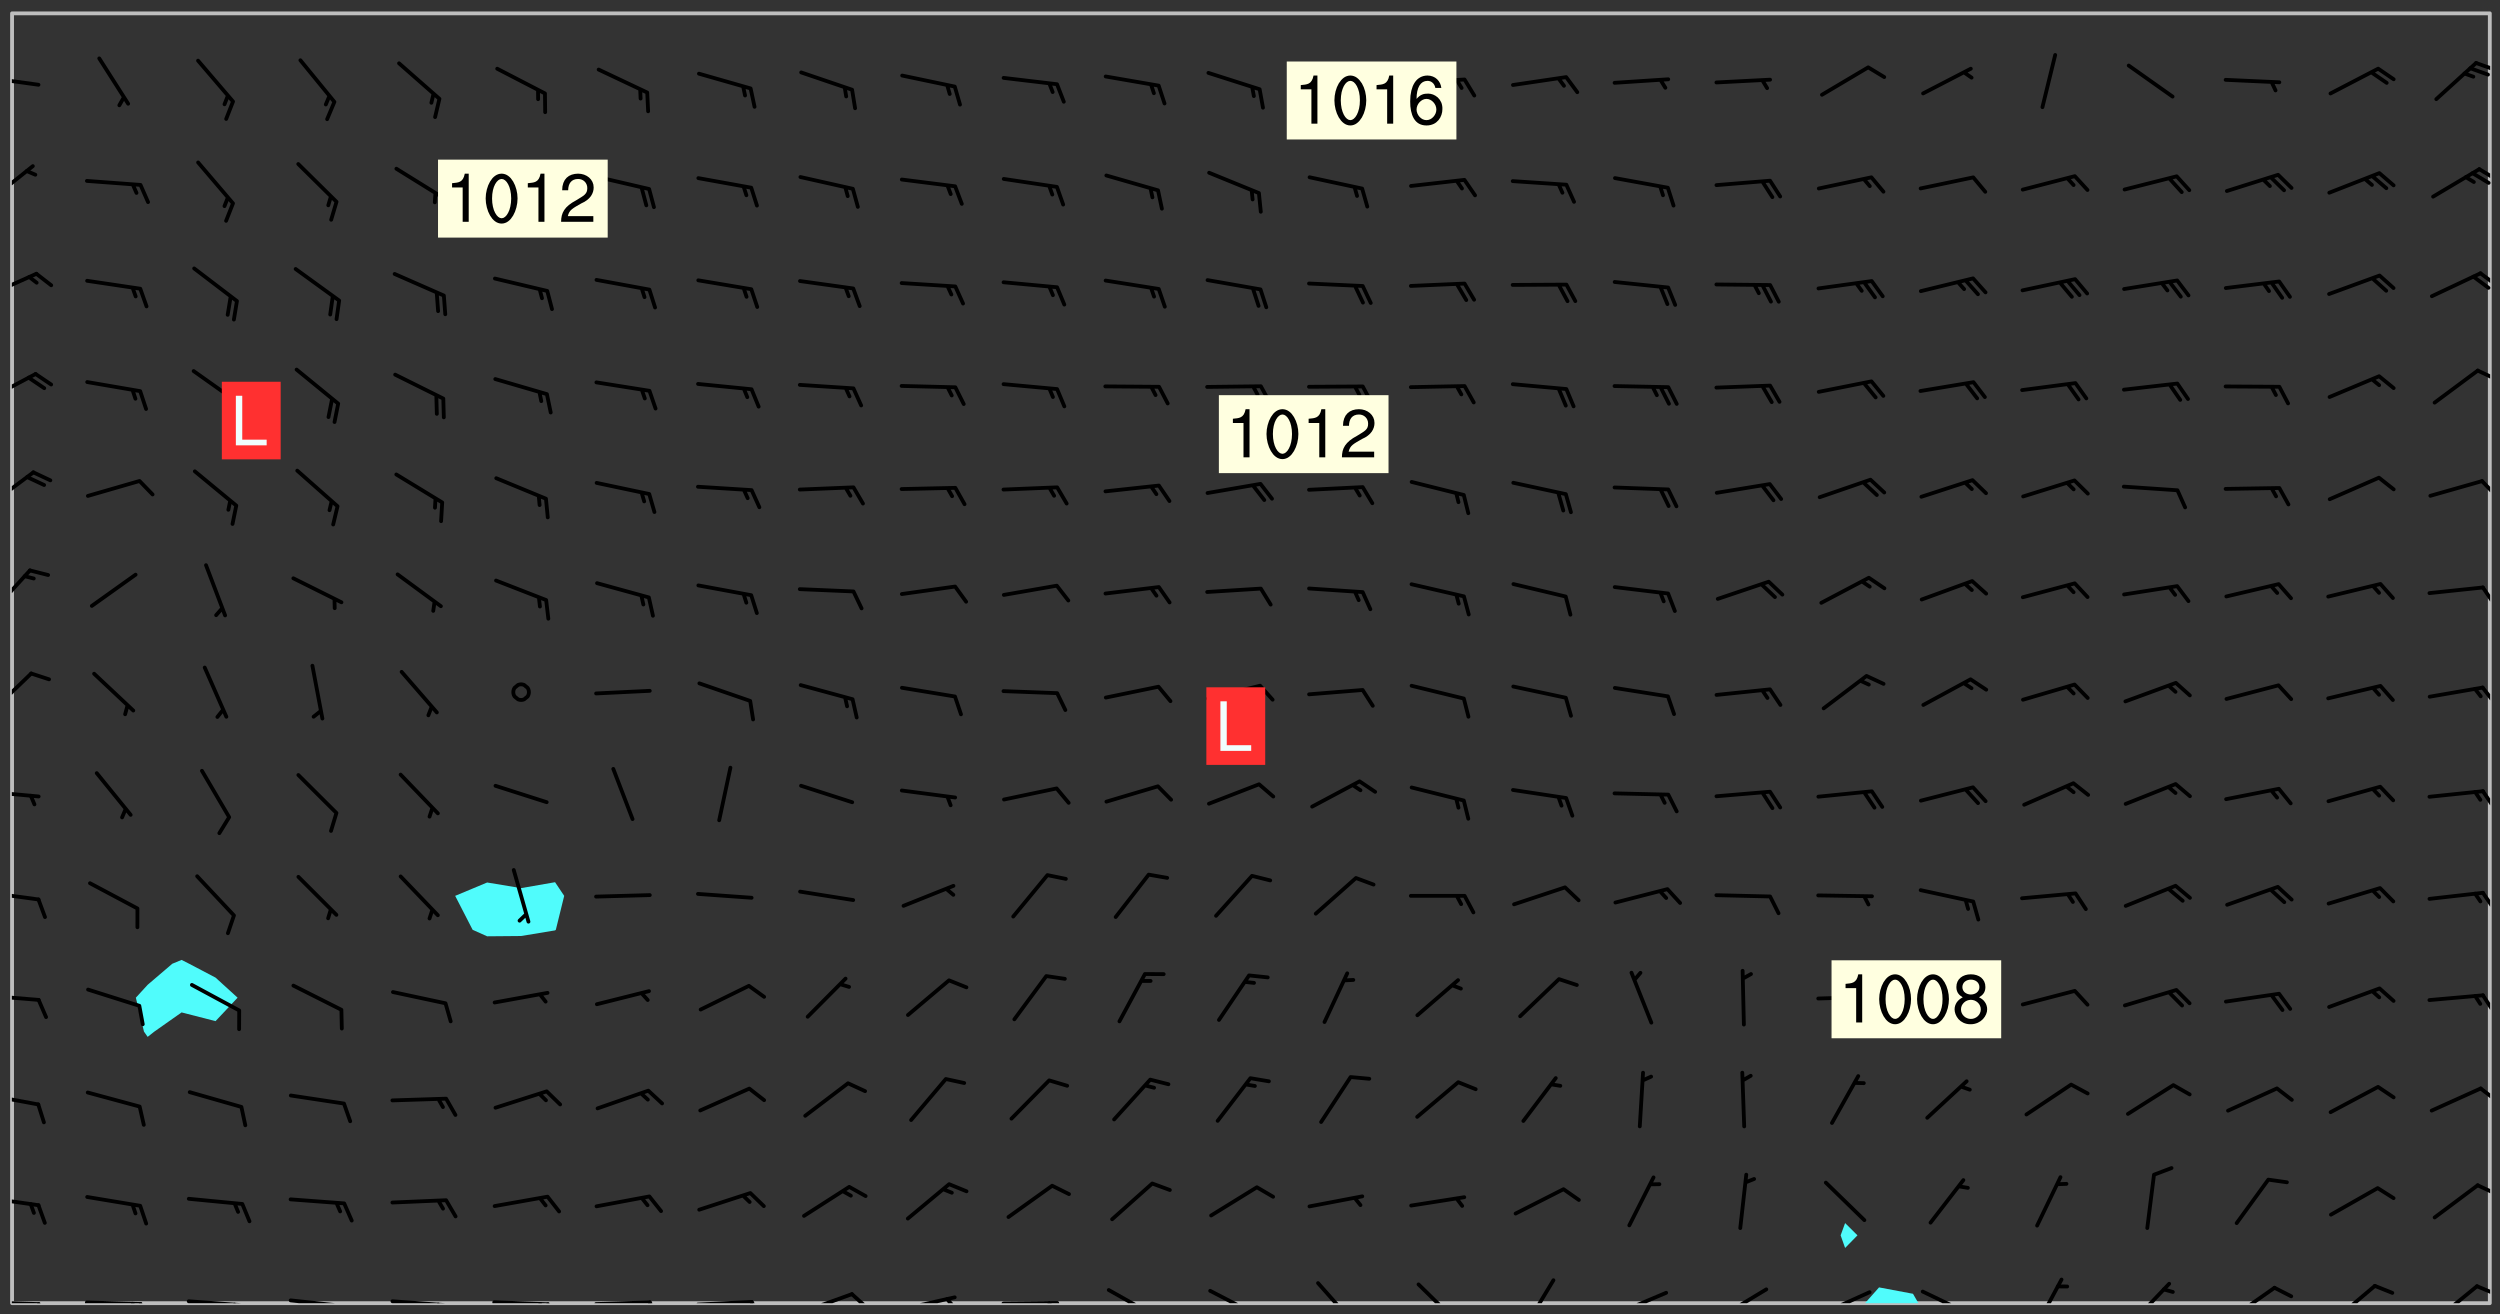 <svg xmlns="http://www.w3.org/2000/svg" role="img" xmlns:xlink="http://www.w3.org/1999/xlink" viewBox="142.45 309.95 326.84 171.84"><rect x="142.45" y="309.95" width="326.84" height="171.84" fill="#333333" stroke="none"/><defs><clipPath id="clip2"><path d="M 144 311.672 L 145 311.672 L 145 480.328 L 144 480.328 Z M 144 311.672"/></clipPath><clipPath id="clip3"><path d="M 144 311.672 L 468 311.672 L 468 480.328 L 144 480.328 Z M 144 311.672"/></clipPath><clipPath id="clip4"><path d="M 386 478 L 394 478 L 394 480.328 L 386 480.328 Z M 386 478"/></clipPath><clipPath id="clip5"><path d="M 467 311.672 L 468 311.672 L 468 480.328 L 467 480.328 Z M 467 311.672"/></clipPath><clipPath id="clip6"><path d="M 144 479 L 148 479 L 148 480.328 L 144 480.328 Z M 144 479"/></clipPath><clipPath id="clip7"><path d="M 147 480 L 149 480 L 149 480.328 L 147 480.328 Z M 147 480"/></clipPath><clipPath id="clip8"><path d="M 153 479 L 162 479 L 162 480.328 L 153 480.328 Z M 153 479"/></clipPath><clipPath id="clip9"><path d="M 160 480 L 163 480 L 163 480.328 L 160 480.328 Z M 160 480"/></clipPath><clipPath id="clip10"><path d="M 159 480 L 161 480 L 161 480.328 L 159 480.328 Z M 159 480"/></clipPath><clipPath id="clip11"><path d="M 166 479 L 175 479 L 175 480.328 L 166 480.328 Z M 166 479"/></clipPath><clipPath id="clip12"><path d="M 173 480 L 176 480 L 176 480.328 L 173 480.328 Z M 173 480"/></clipPath><clipPath id="clip13"><path d="M 172 480 L 174 480 L 174 480.328 L 172 480.328 Z M 172 480"/></clipPath><clipPath id="clip14"><path d="M 180 479 L 188 479 L 188 480.328 L 180 480.328 Z M 180 479"/></clipPath><clipPath id="clip15"><path d="M 187 480 L 189 480 L 189 480.328 L 187 480.328 Z M 187 480"/></clipPath><clipPath id="clip16"><path d="M 186 480 L 188 480 L 188 480.328 L 186 480.328 Z M 186 480"/></clipPath><clipPath id="clip17"><path d="M 193 479 L 202 479 L 202 480.328 L 193 480.328 Z M 193 479"/></clipPath><clipPath id="clip18"><path d="M 200 480 L 203 480 L 203 480.328 L 200 480.328 Z M 200 480"/></clipPath><clipPath id="clip19"><path d="M 199 480 L 201 480 L 201 480.328 L 199 480.328 Z M 199 480"/></clipPath><clipPath id="clip20"><path d="M 206 479 L 215 479 L 215 480.328 L 206 480.328 Z M 206 479"/></clipPath><clipPath id="clip21"><path d="M 213 480 L 216 480 L 216 480.328 L 213 480.328 Z M 213 480"/></clipPath><clipPath id="clip22"><path d="M 212 480 L 214 480 L 214 480.328 L 212 480.328 Z M 212 480"/></clipPath><clipPath id="clip23"><path d="M 220 479 L 228 479 L 228 480.328 L 220 480.328 Z M 220 479"/></clipPath><clipPath id="clip24"><path d="M 227 479 L 229 479 L 229 480.328 L 227 480.328 Z M 227 479"/></clipPath><clipPath id="clip25"><path d="M 233 479 L 241 479 L 241 480.328 L 233 480.328 Z M 233 479"/></clipPath><clipPath id="clip26"><path d="M 240 479 L 243 479 L 243 480.328 L 240 480.328 Z M 240 479"/></clipPath><clipPath id="clip27"><path d="M 246 478 L 255 478 L 255 480.328 L 246 480.328 Z M 246 478"/></clipPath><clipPath id="clip28"><path d="M 253 478 L 256 478 L 256 480.328 L 253 480.328 Z M 253 478"/></clipPath><clipPath id="clip29"><path d="M 260 479 L 268 479 L 268 480.328 L 260 480.328 Z M 260 479"/></clipPath><clipPath id="clip30"><path d="M 266 479 L 268 479 L 268 480.328 L 266 480.328 Z M 266 479"/></clipPath><clipPath id="clip31"><path d="M 273 480 L 281 480 L 281 480.328 L 273 480.328 Z M 273 480"/></clipPath><clipPath id="clip32"><path d="M 279 480 L 281 480 L 281 480.328 L 279 480.328 Z M 279 480"/></clipPath><clipPath id="clip33"><path d="M 287 478 L 294 478 L 294 480.328 L 287 480.328 Z M 287 478"/></clipPath><clipPath id="clip34"><path d="M 300 478 L 308 478 L 308 480.328 L 300 480.328 Z M 300 478"/></clipPath><clipPath id="clip35"><path d="M 314 477 L 320 477 L 320 480.328 L 314 480.328 Z M 314 477"/></clipPath><clipPath id="clip36"><path d="M 327 477 L 334 477 L 334 480.328 L 327 480.328 Z M 327 477"/></clipPath><clipPath id="clip37"><path d="M 341 477 L 346 477 L 346 480.328 L 341 480.328 Z M 341 477"/></clipPath><clipPath id="clip38"><path d="M 353 478 L 361 478 L 361 480.328 L 353 480.328 Z M 353 478"/></clipPath><clipPath id="clip39"><path d="M 367 478 L 374 478 L 374 480.328 L 367 480.328 Z M 367 478"/></clipPath><clipPath id="clip40"><path d="M 380 478 L 388 478 L 388 480.328 L 380 480.328 Z M 380 478"/></clipPath><clipPath id="clip41"><path d="M 393 478 L 401 478 L 401 480.328 L 393 480.328 Z M 393 478"/></clipPath><clipPath id="clip42"><path d="M 408 476 L 413 476 L 413 480.328 L 408 480.328 Z M 408 476"/></clipPath><clipPath id="clip43"><path d="M 420 477 L 427 477 L 427 480.328 L 420 480.328 Z M 420 477"/></clipPath><clipPath id="clip44"><path d="M 433 478 L 441 478 L 441 480.328 L 433 480.328 Z M 433 478"/></clipPath><clipPath id="clip45"><path d="M 447 477 L 454 477 L 454 480.328 L 447 480.328 Z M 447 477"/></clipPath><clipPath id="clip46"><path d="M 460 477 L 467 477 L 467 480.328 L 460 480.328 Z M 460 477"/></clipPath><clipPath id="clip47"><path d="M 466 477 L 468 477 L 468 480 L 466 480 Z M 466 477"/></clipPath><clipPath id="clip48"><path d="M 144 466 L 148 466 L 148 468 L 144 468 Z M 144 466"/></clipPath><clipPath id="clip49"><path d="M 466 464 L 468 464 L 468 467 L 466 467 Z M 466 464"/></clipPath><clipPath id="clip50"><path d="M 144 452 L 148 452 L 148 455 L 144 455 Z M 144 452"/></clipPath><clipPath id="clip51"><path d="M 466 452 L 468 452 L 468 455 L 466 455 Z M 466 452"/></clipPath><clipPath id="clip52"><path d="M 144 439 L 148 439 L 148 441 L 144 441 Z M 144 439"/></clipPath><clipPath id="clip53"><path d="M 466 439 L 468 439 L 468 443 L 466 443 Z M 466 439"/></clipPath><clipPath id="clip54"><path d="M 144 426 L 148 426 L 148 428 L 144 428 Z M 144 426"/></clipPath><clipPath id="clip55"><path d="M 466 426 L 468 426 L 468 429 L 466 429 Z M 466 426"/></clipPath><clipPath id="clip56"><path d="M 144 413 L 148 413 L 148 415 L 144 415 Z M 144 413"/></clipPath><clipPath id="clip57"><path d="M 466 413 L 468 413 L 468 416 L 466 416 Z M 466 413"/></clipPath><clipPath id="clip58"><path d="M 144 397 L 147 397 L 147 404 L 144 404 Z M 144 397"/></clipPath><clipPath id="clip59"><path d="M 466 399 L 468 399 L 468 403 L 466 403 Z M 466 399"/></clipPath><clipPath id="clip60"><path d="M 144 384 L 147 384 L 147 390 L 144 390 Z M 144 384"/></clipPath><clipPath id="clip61"><path d="M 466 386 L 468 386 L 468 390 L 466 390 Z M 466 386"/></clipPath><clipPath id="clip62"><path d="M 144 371 L 148 371 L 148 377 L 144 377 Z M 144 371"/></clipPath><clipPath id="clip63"><path d="M 466 372 L 468 372 L 468 375 L 466 375 Z M 466 372"/></clipPath><clipPath id="clip64"><path d="M 144 358 L 148 358 L 148 363 L 144 363 Z M 144 358"/></clipPath><clipPath id="clip65"><path d="M 466 358 L 468 358 L 468 360 L 466 360 Z M 466 358"/></clipPath><clipPath id="clip66"><path d="M 144 345 L 148 345 L 148 349 L 144 349 Z M 144 345"/></clipPath><clipPath id="clip67"><path d="M 466 345 L 468 345 L 468 348 L 466 348 Z M 466 345"/></clipPath><clipPath id="clip68"><path d="M 465 345 L 468 345 L 468 348 L 465 348 Z M 465 345"/></clipPath><clipPath id="clip69"><path d="M 144 331 L 147 331 L 147 337 L 144 337 Z M 144 331"/></clipPath><clipPath id="clip70"><path d="M 466 331 L 468 331 L 468 334 L 466 334 Z M 466 331"/></clipPath><clipPath id="clip71"><path d="M 465 332 L 468 332 L 468 335 L 465 335 Z M 465 332"/></clipPath><clipPath id="clip72"><path d="M 144 319 L 148 319 L 148 322 L 144 322 Z M 144 319"/></clipPath><clipPath id="clip73"><path d="M 465 317 L 468 317 L 468 320 L 465 320 Z M 465 317"/></clipPath><g id="surface643" clip-path="url(#clip1)"><path fill="#fff" fill-opacity="0" fill-rule="evenodd" d="M 0 0 L 1000 0 L 1000 1000 L 0 1000 Z M 0 0"/><path fill="#d3d3d3" fill-opacity="0" fill-rule="evenodd" d="M162.152 355.867L161.918 356.16 161.977 356.395 162.094 356.566 162.27 356.801 162.562 357.148 162.676 357.207 162.793 357.035 162.852 356.801 163.027 356.625 163.492 356.449 164.191 356.449 164.426 356.742 164.715 357.559 164.773 357.734 164.949 357.965 165.301 358.199 166 358.898 166.172 359.074 166.406 359.422 166.641 359.832 166.93 360.414 167.34 360.879 167.57 361.113 167.805 361.289 167.922 361.52 168.098 361.812 168.27 362.977 168.27 363.211 168.328 363.5 168.387 363.617 168.504 363.734 168.852 364.145 168.969 364.316 169.145 364.492 169.32 364.727 169.438 364.898 169.609 365.25 169.668 365.484 169.902 365.891 170.137 365.832 169.961 366.008 169.902 366.938 169.32 366.938 169.086 366.824 168.738 366.938 168.621 367.055 168.562 367.348 168.504 367.523 168.387 367.695 167.922 367.988 167.863 368.223 167.805 368.336 167.805 368.98 167.863 369.152 167.863 369.562 167.922 369.621 167.922 370.027 167.98 370.434 168.098 370.609 168.156 370.668 168.387 371.309 168.328 371.602 168.328 372.301 168.27 372.883 168.27 373.117 168.211 373.348 168.156 373.699 168.156 375.621 168.211 375.738 168.637 375.738 168.27 375.855 168.246 376.207 169.137 377.375 170.879 377.914 172.219 378.273 172.219 378.812 172.309 379.621 172.844 380.336 174.363 380.605 175.254 380.52 175.344 381.684 175.879 381.863 177.039 381.684 179.094 380.699 180.254 380.336 182.133 380.16 183.828 379.98 183.648 380.699 182.133 380.785 180.883 380.875 180.078 381.145 179.004 381.953 179.273 382.672 179.809 383.57 179.629 384.195 179.363 385.004 179.629 386.082 180.254 386.98 181.059 387.16 182.309 386.98 182.043 387.703 182.141 388.207 182.195 388.5 182.195 388.672 182.254 388.965 182.254 389.371 182.43 389.488 182.781 389.605 183.188 389.605 183.48 389.43 183.594 389.312 183.652 389.195 183.77 388.965 183.828 388.789 184.18 388.324 184.41 388.148 184.586 388.09 184.762 388.148 184.82 388.324 184.938 389.312 184.992 389.781 185.051 389.953 185.168 390.188 185.344 390.246 186.16 390.305 186.449 390.305 186.566 390.539 186.625 390.945 186.684 391.297 186.684 392.402 186.801 392.695 186.918 393.043 187.207 393.742 187.383 394.094 187.965 394.848 188.316 395.023 188.488 395.082 188.957 395.316 189.598 395.781 189.945 396.016 190.238 396.191 190.531 396.246 190.762 396.309 191.578 396.656 191.871 396.832 191.984 397.004 192.336 397.355 192.453 397.531 192.977 398.172 192.977 398.461 193.035 398.812 193.035 399.16 193.094 399.512 193.152 399.801 193.27 399.859 193.441 399.918 193.617 399.918 194.199 400.152 194.375 400.27 194.551 400.559 194.727 400.793 194.84 401.027 195.133 401.258 195.25 401.375 195.25 401.785 195.309 401.84 195.598 402.074 195.832 402.191 195.891 402.309 196.008 402.48 196.066 402.598 196.297 402.832 196.355 403.008 196.59 403.066 196.707 403.125 196.59 403.238 196.531 403.355 196.531 403.473 196.414 403.766 196.297 404.055 196.297 404.637 196.473 404.754 196.59 404.812 196.648 404.93 196.766 405.047 196.879 405.105 197.055 405.453 197.113 405.805 197.172 406.211 197.172 406.387 197.113 406.562 196.996 407.262 196.996 407.434 197.113 407.609 197.406 407.902 197.812 407.902 197.988 408.02 198.105 408.191 198.223 408.484 198.223 408.719 197.695 408.719 197.465 408.484 197.23 408.484 197.055 408.543 196.996 409.242 197.055 409.59 197.172 409.766 197.348 410.176 197.465 410.406 197.754 410.875 197.93 410.93 198.453 410.93 198.688 410.988 199.445 411.629 199.504 411.922 199.504 412.156 199.562 412.215 199.793 412.562 199.793 412.914 199.676 413.086 199.676 413.379 199.969 413.668 200.262 413.844 200.434 413.902 200.727 414.078 201.02 414.195 201.602 414.602 201.891 414.836 202.184 415.012 202.402 415.172 202.418 415.184 202.648 415.359 203.289 415.883 203.465 416.117 203.582 416.293 203.758 416.469 203.871 416.641 203.871 417.281 203.988 417.457 204.457 417.574 205.039 417.691 205.273 417.75 205.504 417.863 205.797 417.98 205.91 418.039 206.496 418.391 206.785 418.562 206.961 418.625 207.137 418.68 207.312 418.738 208.012 419.09 208.301 419.266 208.535 419.32 208.824 419.496 209.059 419.613 209.699 420.02 209.992 420.137 210.164 420.195 210.398 420.254 210.809 420.312 211.039 420.371 211.273 420.488 211.332 420.66 210.922 420.836 211.391 420.895 211.449 421.188 211.562 421.422 211.738 421.477 211.973 421.535 212.148 421.594 212.555 421.711 213.195 421.945 213.312 422.117 213.371 422.352 213.371 422.527 213.312 422.645 213.254 423.051 213.488 423.285 213.605 423.344 213.953 423.461 214.594 423.691 214.77 423.809 215.059 423.926 215.234 424.102 215.469 424.566 216.051 425.672 216.227 425.848 216.574 426.023 216.75 426.141 217.102 426.258 218.148 426.781 218.383 426.84 218.848 426.953 219.141 427.012 219.605 427.188 220.363 427.77 220.598 428.004 220.945 428.469 221.121 428.645 221.41 428.879 222.227 429.578 222.52 429.754 222.809 430.043 223.102 430.219 223.395 430.508 224.09 431.148 224.266 431.324 224.559 431.559 224.848 431.793 225.316 432.082 225.957 432.664 226.305 432.898 226.539 433.191 226.887 433.539 227.238 434.004 228.172 434.996 228.52 435.402 228.637 435.578 228.871 435.637 228.984 435.754 229.629 435.93 229.859 436.043 230.094 436.102 230.387 436.277 230.617 436.395 231.551 437.094 231.957 437.5 232.191 437.676 232.598 437.852 232.832 437.969 233.648 438.316 233.996 438.551 234.23 438.668 234.523 438.957 234.754 439.074 235.512 439.426 235.863 439.598 236.094 439.656 236.387 439.773 236.621 439.832 237.492 440.008 238.309 440.008 238.777 440.238 238.949 440.297 239.824 440.996 240.289 441.113 240.582 441.172 240.758 441.23 240.988 441.289 241.457 441.348 241.805 441.406 242.156 441.465 242.562 441.523 242.855 441.523 243.027 441.582 243.027 441.812 243.203 441.988 243.496 441.988 243.844 442.047 244.195 442.105 244.895 442.223 245.535 442.223 246 441.988 246.293 441.812 246.465 441.695 246.875 441.523 247.164 441.348 248.098 440.883 248.566 440.59 249.09 440.297 249.555 440.125 250.02 439.949 251.07 439.484 251.359 439.367 251.77 439.25 252.059 439.133 252.586 438.957 254.102 438.258 254.684 437.91 254.973 437.852 255.266 437.793 255.613 437.676 256.488 437.445 256.84 437.328 256.953 437.328 257.188 437.27 258.062 437.035 258.297 436.977 259.109 436.977 259.461 436.918 260.277 436.801 260.449 436.742 260.801 436.688 261.094 436.629 261.324 436.57 262.141 436.395 262.316 436.336 262.664 436.336 262.898 436.277 263.363 436.16 264.121 435.988 264.355 435.93 264.703 435.93 265.113 435.812 265.402 435.754 266.688 435.695 266.977 435.695 267.387 435.637 267.617 435.578 267.793 435.578 268.668 435.461 269.074 435.461 269.484 435.344 269.832 435.344 270.184 435.23 271.055 435.172 272.805 435.172 273.852 435.461 274.262 435.578 274.551 435.695 274.902 435.812 275.191 435.93 276.242 436.102 276.531 436.16 276.824 436.16 277.117 436.219 277.289 436.277 277.699 436.336 277.871 436.395 277.988 436.453 278.105 436.453 278.223 436.512 278.574 436.57 278.688 436.57 279.098 436.637 281.02 437.031 282.945 437.426 284.465 437.875 286.16 438.594 288.305 439.398 289.91 438.68 291.34 437.875 292.5 436.797 293.75 436.348 296.785 435.629 298.66 435.27 300.805 433.922 303.039 432.668 305.539 431.41 307.234 430.961 309.02 430.781 310.18 430.512 310.805 431.051 312.145 430.781 312.859 429.793 313.844 428.449 314.289 428.27 315.094 427.91 316.969 427.371 318.754 426.922 320.004 426.652 321.164 426.562 322.863 426.473 324.824 426.203 326.074 426.113 326.613 426.113 327.238 426.023 328.129 426.023 330.273 425.844 332.684 425.664 335.273 425.574 336.969 425.754 338.578 425.844 340.008 426.203 341.168 426.922 343.043 427.91 344.203 429.438 344.469 430.152 345.098 430.242 345.453 431.141 345.988 431.68 346.523 433.207 347.598 433.566 348.133 433.566 347.328 434.102 347.418 435.809 348.133 438.504 349.023 439.309 349.918 440.297 350.633 441.555 352.418 442.094 353.938 441.914 354.293 443.258 355.902 442.453 356.883 441.914 357.152 442.184 357.469 441.969 357.688 441.824 358.488 442.273 358.938 441.914 359.293 441.914 359.828 441.645 360.367 440.926 360.902 440.656 361.527 439.668 362.688 440.117 363.527 440.488 364.922 441.105 366.617 440.926 368.223 440.926 370.008 441.016 370.188 439.309 370.723 437.965 371.527 438.234 372.02 439.082 372.422 439.488 372.332 440.027 372.332 440.387 373.047 440.836 373.758 440.566 375.188 440.566 375.547 441.555 375.992 442.812 376.707 444.156 377.957 444.785 379.652 445.414 380.367 445.234 380.547 444.695 381.527 444.605 381.977 444.965 382.062 446.223 381.797 446.852 381.262 447.031 381.262 447.57 381.977 448.555 382.242 449.094 383.227 450.082 384.027 451.16 383.762 451.52 383.672 452.418 383.047 454.75 382.691 456.816 382.602 458.609 382.422 459.328 382.332 459.867 382.332 461.305 381.352 463.188 380.992 464.895 380.457 465.793 379.652 466.961 379.387 467.5 381.441 468.754 381.527 469.113 381.172 469.652 381.082 469.473 381.082 470.281 381.172 471.719 380.727 472.434 379.652 472.527 379.387 473.242 379.922 474.141 380.727 474.859 381.887 475.668 383.227 475.938 383.672 476.297 383.316 476.746 381.527 476.656 380.277 476.207 379.562 475.488 378.938 475.398 378.762 478.988 378.574 480.297 467.934 480.297 467.934 311.703 412.664 311.703 412.664 360.785 413.426 360.91 416.715 361.453 418.738 364.289 418.738 367.043 421.09 367.375 423.438 367.707 427.488 367.707 426.109 371.867 424.086 372.574 422.062 373.277 421.52 373.621 418.926 375.238 418.738 375.355 416.715 373.277 415.984 370.535 413.312 368.457 411.938 364.957 411.871 364.875 409.914 362.203 412.664 360.785 412.664 311.703 294.422 311.703 294.422 403.117 294.539 403.148 294.672 403.16 294.746 403.234 294.852 403.281 294.941 403.34 295.027 403.398 295.117 403.457 295.414 403.754 295.473 403.844 295.504 403.961 295.531 404.078 295.547 404.215 295.516 404.332 295.457 404.422 295.398 404.508 295.355 404.613 295.309 404.715 295.281 404.836 295.281 404.98 295.457 405.25 295.605 405.398 295.68 405.484 295.754 405.559 295.797 405.664 295.859 405.754 295.918 405.84 295.961 405.945 296.02 406.035 296.066 406.137 296.109 406.242 296.168 406.328 296.285 406.508 296.359 406.582 296.422 406.668 296.48 406.758 296.523 406.863 296.582 406.953 296.641 407.039 296.703 407.129 296.762 407.219 296.805 407.32 296.922 407.5 296.996 407.574 297.055 407.66 297.129 407.734 297.219 407.793 297.324 407.84 297.473 407.84 297.605 407.824 297.738 407.84 297.84 407.793 297.914 407.719 297.961 407.617 297.945 407.484 297.945 407.336 297.898 407.23 297.871 407.113 297.824 407.012 297.797 406.891 297.754 406.789 297.691 406.699 297.648 406.598 297.605 406.492 297.574 406.375 297.559 406.242 297.547 406.105 297.633 406.047 297.691 405.961 297.812 405.93 297.855 406.035 297.871 406.168 297.871 406.285 297.93 406.387 297.988 406.477 298.078 406.535 298.227 406.684 298.285 406.773 298.328 406.879 298.316 406.98 298.402 407.039 298.508 407.086 298.594 407.145 298.684 407.203 298.758 407.277 298.641 407.305 298.535 407.352 298.449 407.41 298.375 407.484 298.316 407.574 298.254 407.66 298.227 407.781 298.18 407.883 298.137 407.988 298.105 408.105 298.094 408.238 298.078 408.371 298.078 408.52 298.105 408.637 298.152 408.742 298.195 408.844 298.254 408.934 298.328 409.008 298.418 409.066 298.492 409.141 298.582 409.199 298.641 409.289 298.684 409.395 298.73 409.496 298.848 409.527 298.98 409.543 299.129 409.543 299.246 409.512 299.352 409.555 299.395 409.66 299.441 409.762 299.469 409.883 299.5 410 299.527 410.117 299.559 410.238 299.586 410.355 299.691 410.398 299.793 410.445 299.926 410.43 300.074 410.578 300.137 410.664 300.211 410.738 300.281 410.812 300.371 410.875 300.477 410.918 300.578 410.961 300.695 410.992 300.832 411.008 300.949 410.977 301.023 410.902 301.051 410.785 301.039 410.652 301.008 410.531 300.98 410.414 301.023 410.309 301.141 410.309 301.23 410.371 301.348 410.398 301.496 410.398 301.629 410.414 301.777 410.414 301.91 410.43 302.043 410.414 302.191 410.414 302.324 410.398 302.457 410.387 302.594 410.398 302.711 410.371 302.844 410.355 303.035 410.297 302.977 410.473 302.961 410.605 302.934 410.727 302.918 410.859 302.859 410.945 302.727 410.961 302.621 411.008 302.516 411.051 302.398 411.082 302.281 411.109 302.016 411.141 301.867 411.141 301.734 411.156 301.66 411.23 301.719 411.316 301.867 411.465 301.984 411.645 302.059 411.715 302.148 411.777 302.238 411.836 302.324 411.895 302.414 411.953 302.516 411.996 302.621 412.059 302.727 412.102 302.812 412.16 302.918 412.207 303.02 412.25 303.199 412.367 303.258 412.457 303.215 412.559 303.168 412.664 303.184 412.797 303.406 413.02 303.465 413.109 303.508 413.211 303.539 413.332 303.582 413.434 303.598 413.566 303.629 413.684 303.641 413.82 303.672 413.938 303.82 414.086 303.922 414.129 304.027 414.172 304.145 414.203 304.277 414.219 304.414 414.234 304.531 414.234 304.648 414.203 304.738 414.145 304.781 414.039 304.828 413.938 304.871 413.832 304.902 413.715 304.914 413.582 304.914 413.434 304.902 413.301 304.887 413.168 304.855 413.051 304.812 412.945 304.766 412.84 304.723 412.738 304.68 412.633 304.664 412.5 304.68 412.367 304.707 412.25 304.738 412.133 304.766 412.012 304.812 411.91 304.902 411.852 304.988 411.789 305.062 411.715 305.152 411.656 305.375 411.434 305.434 411.348 305.508 411.273 305.625 411.094 305.684 411.008 305.684 410.859 305.609 410.785 305.508 410.738 305.402 410.695 305.301 410.652 305.242 410.562 305.195 410.457 305.168 410.34 305.258 410.281 305.375 410.25 305.477 410.207 305.656 410.09 305.805 409.941 305.816 409.809 305.805 409.703 305.715 409.645 305.582 409.66 305.434 409.66 305.301 409.676 305.168 409.66 305.047 409.629 304.961 409.57 304.887 409.496 304.828 409.406 304.766 409.32 304.648 409.141 304.59 409.055 304.621 408.934 304.707 408.875 304.828 408.844 304.887 408.758 304.887 408.637 304.855 408.52 304.797 408.43 304.738 408.344 304.691 408.238 304.664 408.121 304.648 407.988 304.707 407.898 304.781 407.824 304.871 407.766 304.988 407.586 305.062 407.512 305.121 407.426 305.27 407.277 305.391 407.246 305.523 407.23 305.656 407.246 305.73 407.32 305.773 407.426 305.789 407.559 305.758 407.676 305.641 407.707 305.508 407.719 305.359 407.867 305.316 407.973 305.27 408.074 305.242 408.195 305.211 408.312 305.211 408.461 305.242 408.578 305.285 408.684 305.344 408.773 305.418 408.844 305.492 408.918 305.609 408.949 305.73 408.977 305.848 408.949 305.98 408.934 306.098 408.934 306.188 408.992 306.262 409.066 306.309 409.172 306.367 409.258 306.469 409.305 306.602 409.32 306.707 409.363 306.793 409.422 306.781 409.527 306.707 409.602 306.527 409.719 306.469 409.809 306.379 409.867 306.309 409.941 306.234 410.016 306.172 410.105 306.145 410.223 306.129 410.355 306.145 410.488 306.129 410.621 306.129 410.77 306.145 410.902 306.172 411.02 306.203 411.141 306.277 411.215 306.367 411.273 306.453 411.332 306.543 411.391 306.66 411.422 306.66 411.508 306.559 411.555 306.469 411.613 306.203 411.645 306.086 411.672 305.938 411.672 305.832 411.715 305.73 411.762 305.672 411.852 305.609 412.086 305.598 412.219 305.566 412.34 305.551 412.473 305.551 412.766 305.539 412.898 305.551 413.035 305.566 413.168 305.699 413.184 305.832 413.195 305.953 413.227 306.039 413.285 306.113 413.359 306.16 413.465 306.203 413.566 306.219 413.699 306.219 414.145 306.203 414.277 306.203 414.723 306.234 414.988 306.262 415.105 306.277 415.238 306.309 415.355 306.395 415.566 306.426 415.832 306.426 415.98 306.395 416.098 306.367 416.215 306.336 416.336 306.309 416.453 306.277 416.57 306.246 416.691 306.234 416.824 306.219 416.957 306.309 417.016 306.426 416.984 306.527 417 306.574 417.105 306.543 417.371 306.543 417.812 306.5 417.918 306.453 418.023 306.41 418.125 306.367 418.23 306.309 418.316 306.277 418.438 306.234 418.555 306.203 418.672 306.188 418.805 306.203 418.938 306.262 419.027 306.367 419.074 306.453 419.133 306.512 419.219 306.5 419.355 306.469 419.473 306.426 419.574 306.426 420.02 306.41 420.152 306.41 420.301 306.379 420.418 306.336 420.523 306.309 420.641 306.262 420.746 306.219 420.848 306.188 420.969 306.16 421.086 306.129 421.219 306.098 421.336 306.07 421.453 306.027 421.559 305.996 421.676 305.965 421.797 305.953 421.93 305.938 422.062 305.938 422.359 305.965 422.477 305.965 422.625 306.012 423.023 306.039 423.141 306.098 423.23 306.219 423.262 306.367 423.262 306.5 423.246 306.559 423.336 306.559 423.453 306.5 423.543 306.41 423.602 306.309 423.645 306.203 423.691 306.113 423.75 306.027 423.809 305.891 423.824 305.773 423.793 305.641 423.777 305.539 423.824 305.477 423.91 305.465 424.047 305.449 424.18 305.418 424.297 305.391 424.414 305.375 424.547 305.344 424.668 305.344 424.965 305.359 425.098 305.391 425.215 305.391 425.363 305.402 425.496 305.402 425.645 305.375 425.762 305.328 425.863 305.301 425.984 305.27 426.102 305.211 426.191 305.137 426.266 305.035 426.309 304.93 426.355 304.812 426.383 304.691 426.414 304.59 426.367 304.648 426.281 304.754 426.234 304.781 426.117 304.812 426 304.84 425.879 304.871 425.762 304.871 425.613 304.887 425.48 304.855 425.363 304.812 425.258 304.707 425.273 304.633 425.348 304.531 425.391 304.441 425.453 304.367 425.527 304.324 425.629 304.309 425.762 304.277 425.879 304.25 426 304.219 426.117 304.191 426.234 304.16 426.355 304.133 426.473 304.102 426.59 304.059 426.695 303.969 426.754 303.879 426.754 303.762 426.723 303.73 426.637 303.746 426.5 303.715 426.383 303.715 426.234 303.703 426.102 303.703 425.953 303.641 425.719 303.613 425.598 303.57 425.496 303.523 425.391 303.465 425.305 303.406 425.215 303.363 425.109 303.301 425.023 303.152 424.875 303.082 424.801 302.977 424.754 302.871 424.711 302.77 424.668 302.473 424.371 302.383 424.297 302.297 424.238 302.191 424.195 302.102 424.133 302.016 424.074 301.91 424.031 301.82 423.973 301.734 423.91 301.66 423.84 301.555 423.793 301.469 423.734 301.363 423.691 301.273 423.629 301.172 423.586 301.066 423.543 300.98 423.484 300.875 423.438 300.77 423.395 300.668 423.348 300.578 423.289 300.477 423.246 300.371 423.203 300.281 423.141 300.164 423.113 300.031 423.098 299.898 423.113 299.75 423.113 299.617 423.129 299.5 423.098 299.41 423.039 299.336 422.965 299.246 422.906 299.145 422.859 298.996 422.859 298.875 422.832 298.773 422.789 298.699 422.715 298.582 422.535 298.492 422.477 298.391 422.434 298.301 422.371 298.195 422.328 298.105 422.27 298.02 422.211 297.914 422.164 297.855 422.078 297.797 421.988 297.754 421.883 297.707 421.781 297.633 421.707 297.547 421.648 297.473 421.574 297.383 421.516 297.16 421.293 297.117 421.188 297.086 420.922 297.191 420.879 297.336 420.879 297.441 420.922 297.516 420.996 297.605 421.055 297.691 421.113 297.797 421.16 297.887 421.219 298.035 421.367 298.105 421.441 298.254 421.59 298.316 421.676 298.391 421.75 298.477 421.809 298.551 421.883 298.641 421.945 298.73 422.004 298.816 422.062 299.086 422.238 299.188 422.285 299.293 422.328 299.395 422.371 299.441 422.297 299.5 422.211 299.574 422.137 299.645 422.062 299.75 422.105 299.824 422.18 299.883 422.27 299.926 422.371 299.973 422.477 300.016 422.582 300.137 422.609 300.254 422.582 300.328 422.492 300.371 422.387 300.43 422.297 300.504 422.223 300.609 422.18 300.727 422.152 300.859 422.164 300.949 422.223 301.098 422.371 301.156 422.461 301.199 422.566 301.246 422.668 301.289 422.773 301.332 422.875 301.438 422.922 301.543 422.965 301.676 422.98 301.762 422.922 301.82 422.832 301.895 422.758 302 422.715 302.117 422.742 302.223 422.789 302.324 422.832 302.43 422.875 302.531 422.922 302.711 423.039 302.711 423.156 302.695 423.289 302.711 423.422 302.727 423.559 302.785 423.645 302.887 423.691 303.008 423.719 303.125 423.75 303.273 423.75 303.391 423.719 303.449 423.629 303.629 423.512 303.688 423.422 303.762 423.348 303.82 423.262 303.938 423.082 304.117 422.965 304.234 422.996 304.324 423.055 304.367 423.129 304.352 423.262 304.352 423.379 304.441 423.438 304.59 423.438 304.723 423.422 304.855 423.41 305.121 423.379 305.227 423.336 305.344 423.305 305.465 423.277 305.539 423.203 305.609 423.129 305.672 423.039 305.656 422.934 305.609 422.832 305.508 422.789 305.402 422.773 305.285 422.801 305.02 422.832 304.871 422.832 304.797 422.758 304.707 422.699 304.59 422.668 304.473 422.641 304.34 422.625 304.191 422.625 304.059 422.641 303.762 422.641 303.656 422.594 303.508 422.445 303.465 422.344 303.406 422.254 303.629 422.031 303.715 421.973 303.82 421.93 303.938 421.898 304.07 421.883 304.203 421.898 304.34 421.914 304.441 421.957 304.574 421.945 304.664 421.883 304.766 421.84 304.828 421.75 304.781 421.648 304.691 421.59 304.574 421.559 304.473 421.516 304.414 421.426 304.352 421.336 304.352 421.219 304.367 421.086 304.473 421.039 304.547 420.969 304.547 420.848 304.457 420.789 304.426 420.672 304.516 420.613 304.59 420.539 304.633 420.434 304.691 420.344 304.738 420.242 304.754 420.109 304.754 419.961 304.707 419.855 304.664 419.754 304.574 419.695 304.441 419.68 304.34 419.637 304.203 419.621 304.086 419.59 303.641 419.59 303.508 419.574 303.375 419.562 303.242 419.547 303.125 419.516 302.977 419.516 302.844 419.5 302.711 419.488 302.445 419.457 302.324 419.414 302.238 419.355 302.164 419.281 302.164 419.133 302.176 419 302.281 418.953 302.383 418.91 302.516 418.895 302.668 418.895 302.801 418.879 303.094 418.879 303.215 418.91 303.316 418.953 303.406 419.012 303.641 419.074 303.762 419.027 303.852 418.969 303.953 418.926 304.086 418.91 304.191 418.953 304.293 419 304.426 419.012 304.547 418.984 304.691 418.984 304.812 418.953 304.93 418.926 305.035 418.879 305.109 418.805 305.195 418.746 305.344 418.598 305.402 418.512 305.449 418.406 305.477 418.289 305.492 418.184 305.391 418.141 305.301 418.082 305.184 418.051 305.078 418.008 304.988 417.945 304.914 417.859 304.84 417.785 304.738 417.742 304.633 417.695 304.531 417.652 304.473 417.562 304.426 417.461 304.34 417.25 304.277 417.164 304.219 417.074 304.145 417 304.059 416.941 303.789 416.941 303.672 416.973 303.582 417.031 303.48 417.074 303.348 417.09 303.242 417.074 303.215 416.957 303.152 416.867 303.035 416.836 302.934 416.793 302.785 416.645 302.754 416.527 302.738 416.422 302.812 416.348 302.992 416.23 303.109 416.203 303.227 416.172 303.363 416.188 303.465 416.23 303.57 416.273 303.672 416.32 303.777 416.363 303.895 416.395 304.027 416.41 304.145 416.438 304.277 416.453 304.383 416.438 304.473 416.379 304.398 416.305 304.293 416.262 304.219 416.188 304.145 416.098 303.996 415.949 303.91 415.891 303.82 415.832 303.746 415.758 303.656 415.699 303.555 415.652 303.434 415.625 303.332 415.578 303.227 415.535 303.109 415.504 303.008 415.461 302.887 415.43 302.738 415.43 302.621 415.461 302.516 415.504 302.43 415.566 302.25 415.684 302.164 415.742 302.074 415.801 301.969 415.848 301.883 415.906 301.777 415.949 301.676 415.992 301.57 416.039 301.496 416.113 301.438 416.203 301.379 416.289 301.332 416.395 301.273 416.48 301.199 416.555 301.066 416.543 300.949 416.512 300.832 416.512 300.758 416.586 300.668 416.645 300.594 416.719 300.504 416.777 300.418 416.836 300.312 416.883 300.211 416.926 300.074 416.941 299.973 416.898 299.824 416.75 299.719 416.703 299.633 416.703 299.527 416.75 299.426 416.793 299.305 416.824 299.188 416.793 299.113 416.719 299.113 416.602 299.145 416.48 299.219 416.41 299.277 416.32 299.352 416.246 299.469 416.215 299.574 416.172 299.867 416.172 300 416.156 300.137 416.141 300.238 416.098 300.328 416.039 300.43 415.992 300.52 415.934 300.652 415.922 300.742 415.98 300.875 415.992 300.965 415.934 301.051 415.875 301.156 415.832 301.246 415.773 301.332 415.711 301.422 415.652 301.57 415.504 301.629 415.418 301.688 415.328 301.793 415.285 301.926 415.27 302.043 415.297 302.164 415.328 302.223 415.27 302.281 415.18 302.312 414.914 302.34 414.797 302.445 414.809 302.578 414.824 302.68 414.781 302.77 414.723 302.828 414.633 302.902 414.559 302.961 414.469 303.008 414.367 303.02 414.234 303.008 414.102 302.961 413.996 302.812 413.848 302.754 413.758 302.695 413.672 302.652 413.566 302.652 413.121 302.668 412.988 302.668 412.84 302.68 412.707 302.621 412.648 302.531 412.707 302.43 412.664 302.25 412.547 302.164 412.488 302.102 412.398 302.043 412.309 301.969 412.234 301.883 412.176 301.762 412.207 301.66 412.219 301.555 412.266 301.469 412.324 301.363 412.367 301.215 412.516 301.125 412.574 301.039 412.633 300.949 412.695 300.844 412.738 300.711 412.754 300.711 412.633 300.816 412.59 300.934 412.559 301.008 412.488 301.051 412.383 301.051 412.234 301.023 412.117 300.875 411.969 300.742 411.953 300.594 411.953 300.477 411.984 300.371 412.027 300.27 412.07 300.18 412.133 300.062 412.16 299.988 412.086 300 411.953 299.957 411.852 299.914 411.746 299.824 411.688 299.707 411.715 299.586 411.746 299.469 411.777 299.367 411.82 299.246 411.852 299.145 411.895 299.039 411.938 298.949 411.996 298.848 412.012 298.848 411.895 298.863 411.762 298.805 411.672 298.73 411.715 298.582 411.863 298.523 411.953 298.449 412.027 298.402 412.133 298.359 412.234 298.285 412.309 298.227 412.398 298.152 412.473 298.094 412.559 298.02 412.633 297.93 412.695 297.855 412.766 297.781 412.84 297.68 412.855 297.547 412.871 297.441 412.828 297.441 412.707 297.59 412.559 297.633 412.457 297.691 412.367 297.738 412.266 297.781 412.16 297.84 412.07 297.871 411.953 297.914 411.852 297.945 411.73 297.973 411.613 298.02 411.508 298.062 411.406 298.105 411.301 298.18 411.23 298.27 411.168 298.359 411.109 298.461 411.066 298.758 411.066 299.023 411.035 299.129 410.992 299.055 410.918 298.938 410.887 298.832 410.844 298.742 410.785 298.641 410.738 298.551 410.68 298.449 410.637 298.344 410.594 298.254 410.531 298.168 410.473 298.062 410.43 297.961 410.387 297.84 410.355 297.723 410.324 297.621 410.281 297.5 410.25 297.398 410.207 297.309 410.148 297.266 410.043 297.25 409.91 297.352 409.867 297.484 409.852 297.621 409.867 297.754 409.852 297.855 409.809 297.914 409.719 297.93 409.613 297.84 409.555 297.766 409.48 297.664 409.438 297.574 409.379 297.426 409.23 297.383 409.125 297.367 408.992 297.367 408.699 297.309 408.609 297.219 408.551 297.145 408.477 297.102 408.371 297.07 408.254 297.012 408.164 296.938 408.09 296.82 408.062 296.746 407.988 296.656 407.93 296.566 407.867 296.48 407.809 296.406 407.734 296.348 407.648 296.301 407.543 296.215 407.484 296.066 407.336 295.871 407.277 295.738 407.293 295.637 407.336 295.562 407.41 295.516 407.512 295.473 407.617 295.414 407.707 295.355 407.793 295.059 408.09 294.969 408.148 294.883 408.148 294.82 408.062 294.777 407.957 294.809 407.84 294.867 407.75 294.895 407.633 294.883 407.5 294.793 407.438 294.688 407.484 294.57 407.512 294.453 407.543 294.184 407.719 294.082 407.766 293.965 407.793 293.859 407.84 293.77 407.898 293.668 407.941 293.609 407.855 293.562 407.75 293.578 407.617 293.625 407.512 293.695 407.438 293.77 407.367 293.828 407.277 293.828 407.129 293.785 407.023 293.547 407.023 293.445 407.07 293.414 407.188 293.387 407.305 293.355 407.426 293.281 407.469 293.148 407.484 293.074 407.438 293.031 407.336 292.988 407.23 292.941 407.129 292.898 407.023 292.777 407.055 292.676 407.098 292.543 407.113 292.426 407.145 292.32 407.188 292.23 407.246 292.129 407.293 292.008 407.32 291.875 407.336 291.773 407.293 291.715 407.203 291.668 407.098 291.625 406.996 291.582 406.891 291.582 406.773 291.641 406.684 291.727 406.625 291.906 406.508 292.008 406.461 292.113 406.418 292.219 406.359 292.32 406.316 292.41 406.254 292.512 406.211 292.617 406.152 292.719 406.105 292.809 406.047 292.914 406.004 293.016 405.961 293.105 405.898 293.207 405.855 293.344 405.84 293.461 405.871 293.562 405.914 293.684 405.945 293.785 405.988 293.891 406.035 293.992 406.078 294.098 406.121 294.199 406.168 294.305 406.211 294.406 406.254 294.512 406.301 294.598 406.359 294.703 406.402 294.82 406.434 294.926 406.477 295.027 406.523 295.117 406.582 295.223 406.625 295.324 406.668 295.43 406.715 295.547 406.742 295.648 406.789 295.77 406.816 295.918 406.816 296.004 406.758 296.02 406.656 296.078 406.566 296.051 406.449 295.977 406.375 295.859 406.195 295.785 406.121 295.695 406.047 295.516 405.93 295.43 405.871 295.324 405.828 295.223 405.781 294.953 405.605 294.895 405.516 294.82 405.441 294.762 405.352 294.719 405.25 294.688 405.133 294.672 404.996 294.672 404.434 294.66 404.301 294.645 404.168 294.613 404.051 294.598 403.918 294.586 403.785 294.555 403.664 294.332 403.441 294.273 403.355 294.258 403.25 294.289 403.133 294.422 403.117 294.422 311.703 172.992 311.703 172.992 313.156 172.934 313.391 172.582 314.441 172.41 314.965 172.293 315.312 172.117 315.723 172 315.895 171.766 316.188 171.535 316.246 171.184 316.246 171.066 316.305 170.836 316.711 170.836 317.004 170.953 317.18 171.184 317.41 171.301 317.645 171.941 318.402 172.234 318.867 172.41 319.102 172.641 319.453 172.875 319.801 173.516 320.617 173.691 321.082 173.863 321.492 173.98 322.188 174.156 322.656 174.273 324.055 174.332 324.52 174.332 325.395 174.449 326.441 174.449 331.223 174.391 331.688 174.039 332.969 173.863 333.492 173.75 333.902 173.398 334.832 172.934 336 172.699 336.582 172.582 336.758 172.41 337.105 172.234 337.512 171.883 338.328 171.824 338.621 171.711 338.914 171.594 339.203 171.535 339.379 171.418 340.254 171.359 340.66 171.301 340.777 171.242 340.953 171.184 341.125 170.953 341.652 170.836 341.824 170.836 342.059 170.719 342.293 170.66 342.465 170.484 343.051 170.484 343.34 170.426 343.516 170.426 343.809 170.367 343.922 170.309 344.449 170.309 344.621 170.254 344.855 170.254 347.477 170.078 348.293 169.961 348.469 169.785 348.703 169.668 348.875 169.555 349.109 168.969 350.043 168.738 350.332 168.445 350.797 168.27 351.031 167.98 351.383 167.629 352.082 167.516 352.312 167.34 352.723 167.164 352.953 166.758 353.48 165.941 354.18 165.648 354.352 165.359 354.586 165.184 354.703 165.008 354.879 164.484 355.285 163.957 355.461 163.785 355.637 163.551 355.691 162.91 355.867 162.152 355.867M174.363 386.891L173.289 387.34 173.648 388.234 174.898 387.52 175.344 386.98 174.363 386.891"/><path fill="#d3d3d3" fill-opacity="0" fill-rule="evenodd" d="M201.508 416.598L200.613 416.598 201.062 417.227 202.043 417.586 202.848 417.496 203.293 416.508 203.117 416.598 202.402 416.242 201.508 416.598M356.129 475.668L356.07 475.145 356.07 474.852 356.184 474.559 356.242 474.328 356.711 473.859 356.824 473.859 356.941 473.746 357.059 473.688 357.234 473.688 357.469 473.629 357.816 473.629 358.051 473.688 358.168 473.746 358.398 473.918 358.457 474.094 358.574 474.676 358.574 474.969 358.457 475.145 358.285 475.434 358.109 475.609 357.582 476.133 357.352 476.367 357.234 476.426 357.059 476.426 356.941 476.367 356.535 476.074 356.359 475.957 356.242 475.898 356.184 475.785 356.129 475.668M362.77 464.711L362.711 464.539 362.711 463.43 362.77 463.258 362.945 463.199 363.117 463.141 363.293 463.141 363.527 463.082 363.645 463.141 363.703 463.84 363.645 464.012 363.527 464.188 363.41 464.246 363.176 464.77 363.062 464.828 362.828 464.828 362.77 464.711M372.383 450.32L372.266 450.145 372.266 449.445 372.559 448.57 372.676 448.398 372.852 448.047 372.965 447.816 373.082 447.523 373.434 446.766 373.551 446.535 373.723 446.301 373.898 446.301 374.016 446.242 374.656 446.242 374.773 446.301 375.008 446.535 375.18 446.648 375.531 446.941 375.648 447.059 375.762 447.234 375.762 447.348 375.879 447.406 375.996 447.523 375.996 448.223 375.938 448.398 375.938 448.629 375.879 448.805 375.531 449.855 375.414 450.086 375.297 450.32 375.18 450.379 374.949 450.613 374.309 450.902 373.434 450.902 373.023 450.785 372.383 450.32"/><path fill="none" stroke="#bebebe" stroke-linecap="round" stroke-linejoin="round" stroke-miterlimit="10" stroke-width=".5" d="M 431.957 354.305 L 108.027 354.305 L 108.027 185.68 L 431.957 185.68 L 431.957 354.305" transform="matrix(1 0 0 -1 36 666)"/><g clip-path="url(#clip2)"><path fill="#fff" fill-opacity="0" fill-rule="evenodd" d="M 144 475.891 L 144 480.328 L 144.004 480.328 L 144 480.328 L 144 311.672 L 144.004 311.672 L 144 311.672 L 144 475.891"/></g><g clip-path="url(#clip3)"><path fill="#fff" fill-opacity="0" fill-rule="evenodd" d="M 144.004 480.328 L 144.004 311.672 L 166.191 311.672 L 166.191 435.445 L 164.977 435.945 L 161.754 438.699 L 160.211 440.383 L 161.273 444.82 L 161.754 445.508 L 162.625 444.82 L 166.191 442.309 L 170.629 443.449 L 173.512 440.383 L 170.629 437.758 L 167.176 435.945 L 166.191 435.445 L 166.191 311.672 L 215.016 311.672 L 215.016 425.285 L 210.574 426.059 L 206.137 425.324 L 201.957 427.07 L 204.238 431.508 L 206.137 432.359 L 210.574 432.32 L 215.016 431.586 L 215.117 431.508 L 216.211 427.07 L 215.016 425.285 L 215.016 311.672 L 383.672 311.672 L 383.672 469.848 L 383.086 471.453 L 383.672 473.105 L 385.289 471.453 L 383.672 469.848 L 383.672 311.672 L 467.996 311.672 L 467.996 480.328 L 393.258 480.328 L 392.547 479.094 L 388.109 478.258 L 386.27 480.328 L 144.004 480.328"/></g><path fill="#50fcfc" fill-rule="evenodd" d="M161.273 444.82L160.211 440.383 161.754 438.699 164.977 435.945 166.191 435.445 167.176 435.945 170.629 437.758 173.512 440.383 170.629 443.449 166.191 442.309 162.625 444.82 161.754 445.508 161.273 444.82M204.238 431.508L201.957 427.07 206.137 425.324 210.574 426.059 215.016 425.285 216.211 427.07 215.117 431.508 215.016 431.586 210.574 432.32 206.137 432.359 204.238 431.508M383.672 473.105L383.086 471.453 383.672 469.848 385.289 471.453 383.672 473.105"/><g clip-path="url(#clip4)"><path fill="#50fcfc" fill-rule="evenodd" d="M 386.27 480.328 L 388.109 478.258 L 392.547 479.094 L 393.258 480.328 L 386.27 480.328"/></g><g clip-path="url(#clip5)"><path fill="#fff" fill-opacity="0" fill-rule="evenodd" d="M 467.996 480.328 L 468 480.328 L 468 311.672 L 467.996 311.672 L 468 311.672 L 468 480.328 L 467.996 480.328"/></g><g clip-path="url(#clip6)"><path fill="none" stroke="#000" stroke-linecap="round" stroke-linejoin="round" stroke-miterlimit="10" stroke-width=".5" d="M 111.512 185.559 L 104.488 185.785" transform="matrix(1 0 0 -1 36 666)"/></g><g clip-path="url(#clip7)"><path fill="none" stroke="#000" stroke-linecap="round" stroke-linejoin="round" stroke-miterlimit="10" stroke-width=".5" d="M 111.512 185.559 L 112.594 183.355" transform="matrix(1 0 0 -1 36 666)"/></g><g clip-path="url(#clip8)"><path fill="none" stroke="#000" stroke-linecap="round" stroke-linejoin="round" stroke-miterlimit="10" stroke-width=".5" d="M 124.828 185.574 L 117.805 185.77" transform="matrix(1 0 0 -1 36 666)"/></g><g clip-path="url(#clip9)"><path fill="none" stroke="#000" stroke-linecap="round" stroke-linejoin="round" stroke-miterlimit="10" stroke-width=".5" d="M 124.828 185.574 L 125.918 183.379" transform="matrix(1 0 0 -1 36 666)"/></g><g clip-path="url(#clip10)"><path fill="none" stroke="#000" stroke-linecap="round" stroke-linejoin="round" stroke-miterlimit="10" stroke-width=".5" d="M 123.805 185.602 L 124.352 184.504" transform="matrix(1 0 0 -1 36 666)"/></g><g clip-path="url(#clip11)"><path fill="none" stroke="#000" stroke-linecap="round" stroke-linejoin="round" stroke-miterlimit="10" stroke-width=".5" d="M 138.133 185.414 L 131.125 185.926" transform="matrix(1 0 0 -1 36 666)"/></g><g clip-path="url(#clip12)"><path fill="none" stroke="#000" stroke-linecap="round" stroke-linejoin="round" stroke-miterlimit="10" stroke-width=".5" d="M 138.133 185.414 L 139.125 183.172" transform="matrix(1 0 0 -1 36 666)"/></g><g clip-path="url(#clip13)"><path fill="none" stroke="#000" stroke-linecap="round" stroke-linejoin="round" stroke-miterlimit="10" stroke-width=".5" d="M 137.113 185.488 L 137.609 184.367" transform="matrix(1 0 0 -1 36 666)"/></g><g clip-path="url(#clip14)"><path fill="none" stroke="#000" stroke-linecap="round" stroke-linejoin="round" stroke-miterlimit="10" stroke-width=".5" d="M 151.438 185.297 L 144.453 186.043" transform="matrix(1 0 0 -1 36 666)"/></g><g clip-path="url(#clip15)"><path fill="none" stroke="#000" stroke-linecap="round" stroke-linejoin="round" stroke-miterlimit="10" stroke-width=".5" d="M 151.438 185.297 L 152.355 183.023" transform="matrix(1 0 0 -1 36 666)"/></g><g clip-path="url(#clip16)"><path fill="none" stroke="#000" stroke-linecap="round" stroke-linejoin="round" stroke-miterlimit="10" stroke-width=".5" d="M 150.422 185.406 L 150.879 184.27" transform="matrix(1 0 0 -1 36 666)"/></g><g clip-path="url(#clip17)"><path fill="none" stroke="#000" stroke-linecap="round" stroke-linejoin="round" stroke-miterlimit="10" stroke-width=".5" d="M 164.766 185.418 L 157.758 185.926" transform="matrix(1 0 0 -1 36 666)"/></g><g clip-path="url(#clip18)"><path fill="none" stroke="#000" stroke-linecap="round" stroke-linejoin="round" stroke-miterlimit="10" stroke-width=".5" d="M 164.766 185.418 L 165.758 183.176" transform="matrix(1 0 0 -1 36 666)"/></g><g clip-path="url(#clip19)"><path fill="none" stroke="#000" stroke-linecap="round" stroke-linejoin="round" stroke-miterlimit="10" stroke-width=".5" d="M 163.746 185.492 L 164.242 184.371" transform="matrix(1 0 0 -1 36 666)"/></g><g clip-path="url(#clip20)"><path fill="none" stroke="#000" stroke-linecap="round" stroke-linejoin="round" stroke-miterlimit="10" stroke-width=".5" d="M 178.086 185.539 L 171.062 185.801" transform="matrix(1 0 0 -1 36 666)"/></g><g clip-path="url(#clip21)"><path fill="none" stroke="#000" stroke-linecap="round" stroke-linejoin="round" stroke-miterlimit="10" stroke-width=".5" d="M 178.086 185.539 L 179.156 183.332" transform="matrix(1 0 0 -1 36 666)"/></g><g clip-path="url(#clip22)"><path fill="none" stroke="#000" stroke-linecap="round" stroke-linejoin="round" stroke-miterlimit="10" stroke-width=".5" d="M 177.066 185.578 L 177.602 184.477" transform="matrix(1 0 0 -1 36 666)"/></g><g clip-path="url(#clip23)"><path fill="none" stroke="#000" stroke-linecap="round" stroke-linejoin="round" stroke-miterlimit="10" stroke-width=".5" d="M 191.402 185.781 L 184.379 185.562" transform="matrix(1 0 0 -1 36 666)"/></g><g clip-path="url(#clip24)"><path fill="none" stroke="#000" stroke-linecap="round" stroke-linejoin="round" stroke-miterlimit="10" stroke-width=".5" d="M 191.402 185.781 L 192.621 183.652" transform="matrix(1 0 0 -1 36 666)"/></g><g clip-path="url(#clip25)"><path fill="none" stroke="#000" stroke-linecap="round" stroke-linejoin="round" stroke-miterlimit="10" stroke-width=".5" d="M 204.715 185.844 L 197.695 185.5" transform="matrix(1 0 0 -1 36 666)"/></g><g clip-path="url(#clip26)"><path fill="none" stroke="#000" stroke-linecap="round" stroke-linejoin="round" stroke-miterlimit="10" stroke-width=".5" d="M 204.715 185.844 L 205.973 183.734" transform="matrix(1 0 0 -1 36 666)"/></g><g clip-path="url(#clip27)"><path fill="none" stroke="#000" stroke-linecap="round" stroke-linejoin="round" stroke-miterlimit="10" stroke-width=".5" d="M 217.828 186.859 L 211.215 184.484" transform="matrix(1 0 0 -1 36 666)"/></g><g clip-path="url(#clip28)"><path fill="none" stroke="#000" stroke-linecap="round" stroke-linejoin="round" stroke-miterlimit="10" stroke-width=".5" d="M 217.828 186.859 L 219.645 185.211" transform="matrix(1 0 0 -1 36 666)"/></g><g clip-path="url(#clip29)"><path fill="none" stroke="#000" stroke-linecap="round" stroke-linejoin="round" stroke-miterlimit="10" stroke-width=".5" d="M 231.266 186.441 L 224.406 184.902" transform="matrix(1 0 0 -1 36 666)"/></g><g clip-path="url(#clip30)"><path fill="none" stroke="#000" stroke-linecap="round" stroke-linejoin="round" stroke-miterlimit="10" stroke-width=".5" d="M 230.266 186.215 L 231.066 185.285" transform="matrix(1 0 0 -1 36 666)"/></g><g clip-path="url(#clip31)"><path fill="none" stroke="#000" stroke-linecap="round" stroke-linejoin="round" stroke-miterlimit="10" stroke-width=".5" d="M 244.664 185.707 L 237.637 185.637" transform="matrix(1 0 0 -1 36 666)"/></g><g clip-path="url(#clip32)"><path fill="none" stroke="#000" stroke-linecap="round" stroke-linejoin="round" stroke-miterlimit="10" stroke-width=".5" d="M 243.641 185.695 L 244.23 184.617" transform="matrix(1 0 0 -1 36 666)"/></g><g clip-path="url(#clip33)"><path fill="none" stroke="#000" stroke-linecap="round" stroke-linejoin="round" stroke-miterlimit="10" stroke-width=".5" d="M 257.523 183.945 L 251.406 187.398" transform="matrix(1 0 0 -1 36 666)"/></g><g clip-path="url(#clip34)"><path fill="none" stroke="#000" stroke-linecap="round" stroke-linejoin="round" stroke-miterlimit="10" stroke-width=".5" d="M 270.898 184.051 L 264.664 187.293" transform="matrix(1 0 0 -1 36 666)"/></g><g clip-path="url(#clip35)"><path fill="none" stroke="#000" stroke-linecap="round" stroke-linejoin="round" stroke-miterlimit="10" stroke-width=".5" d="M 283.426 183.043 L 278.766 188.301" transform="matrix(1 0 0 -1 36 666)"/></g><g clip-path="url(#clip36)"><path fill="none" stroke="#000" stroke-linecap="round" stroke-linejoin="round" stroke-miterlimit="10" stroke-width=".5" d="M 296.918 183.211 L 291.902 188.133" transform="matrix(1 0 0 -1 36 666)"/></g><g clip-path="url(#clip37)"><path fill="none" stroke="#000" stroke-linecap="round" stroke-linejoin="round" stroke-miterlimit="10" stroke-width=".5" d="M 305.91 182.664 L 309.539 188.68" transform="matrix(1 0 0 -1 36 666)"/></g><g clip-path="url(#clip38)"><path fill="none" stroke="#000" stroke-linecap="round" stroke-linejoin="round" stroke-miterlimit="10" stroke-width=".5" d="M 317.805 184.309 L 324.277 187.035" transform="matrix(1 0 0 -1 36 666)"/></g><g clip-path="url(#clip39)"><path fill="none" stroke="#000" stroke-linecap="round" stroke-linejoin="round" stroke-miterlimit="10" stroke-width=".5" d="M 331.348 183.859 L 337.367 187.484" transform="matrix(1 0 0 -1 36 666)"/></g><g clip-path="url(#clip40)"><path fill="none" stroke="#000" stroke-linecap="round" stroke-linejoin="round" stroke-miterlimit="10" stroke-width=".5" d="M 344.469 184.227 L 350.875 187.113" transform="matrix(1 0 0 -1 36 666)"/></g><g clip-path="url(#clip41)"><path fill="none" stroke="#000" stroke-linecap="round" stroke-linejoin="round" stroke-miterlimit="10" stroke-width=".5" d="M 357.82 187.195 L 364.152 184.148" transform="matrix(1 0 0 -1 36 666)"/></g><g clip-path="url(#clip42)"><path fill="none" stroke="#000" stroke-linecap="round" stroke-linejoin="round" stroke-miterlimit="10" stroke-width=".5" d="M 375.965 188.766 L 372.637 182.578" transform="matrix(1 0 0 -1 36 666)"/></g><path fill="none" stroke="#000" stroke-linecap="round" stroke-linejoin="round" stroke-miterlimit="10" stroke-width=".5" d="M 375.48 187.867 L 376.707 187.859" transform="matrix(1 0 0 -1 36 666)"/><g clip-path="url(#clip43)"><path fill="none" stroke="#000" stroke-linecap="round" stroke-linejoin="round" stroke-miterlimit="10" stroke-width=".5" d="M 390.039 188.215 L 385.191 183.129" transform="matrix(1 0 0 -1 36 666)"/></g><path fill="none" stroke="#000" stroke-linecap="round" stroke-linejoin="round" stroke-miterlimit="10" stroke-width=".5" d="M 389.336 187.477 L 390.516 187.145" transform="matrix(1 0 0 -1 36 666)"/><g clip-path="url(#clip44)"><path fill="none" stroke="#000" stroke-linecap="round" stroke-linejoin="round" stroke-miterlimit="10" stroke-width=".5" d="M 403.809 187.691 L 398.055 183.652" transform="matrix(1 0 0 -1 36 666)"/></g><path fill="none" stroke="#000" stroke-linecap="round" stroke-linejoin="round" stroke-miterlimit="10" stroke-width=".5" d="M 403.809 187.691 L 405.996 186.578" transform="matrix(1 0 0 -1 36 666)"/><g clip-path="url(#clip45)"><path fill="none" stroke="#000" stroke-linecap="round" stroke-linejoin="round" stroke-miterlimit="10" stroke-width=".5" d="M 416.93 187.938 L 411.562 183.406" transform="matrix(1 0 0 -1 36 666)"/></g><path fill="none" stroke="#000" stroke-linecap="round" stroke-linejoin="round" stroke-miterlimit="10" stroke-width=".5" d="M 416.93 187.938 L 419.211 187.023" transform="matrix(1 0 0 -1 36 666)"/><g clip-path="url(#clip46)"><path fill="none" stroke="#000" stroke-linecap="round" stroke-linejoin="round" stroke-miterlimit="10" stroke-width=".5" d="M 430.281 187.895 L 424.84 183.449" transform="matrix(1 0 0 -1 36 666)"/></g><g clip-path="url(#clip47)"><path fill="none" stroke="#000" stroke-linecap="round" stroke-linejoin="round" stroke-miterlimit="10" stroke-width=".5" d="M 430.281 187.895 L 432.547 186.945" transform="matrix(1 0 0 -1 36 666)"/></g><g clip-path="url(#clip48)"><path fill="none" stroke="#000" stroke-linecap="round" stroke-linejoin="round" stroke-miterlimit="10" stroke-width=".5" d="M 111.477 198.484 L 104.523 199.488" transform="matrix(1 0 0 -1 36 666)"/></g><path fill="none" stroke="#000" stroke-linecap="round" stroke-linejoin="round" stroke-miterlimit="10" stroke-width=".5" d="M111.477 198.484L112.309 196.176M110.465 198.633L110.883 197.477M124.781 198.41L117.848 199.562M124.781 198.41L125.562 196.086M123.773 198.578L124.164 197.414M138.129 198.648L131.133 199.324M138.129 198.648L139.066 196.383M137.109 198.746L137.578 197.613M151.449 198.723L144.441 199.25M151.449 198.723L152.434 196.477M150.43 198.801L150.922 197.676M164.77 199.137L157.75 198.836M164.77 199.137L166.012 197.02M163.75 199.094L164.371 198.035M178.035 199.602L171.117 198.371M178.035 199.602L179.547 197.668M177.027 199.422L177.785 198.457M191.344 199.633L184.438 198.34M191.344 199.633L192.875 197.715M190.34 199.445L191.105 198.484M204.547 200.074L197.863 197.898M204.547 200.074L206.312 198.367M203.574 199.758L204.457 198.906M217.477 200.883L211.562 197.09M217.477 200.883L219.617 199.68M216.617 200.332L217.688 199.73M230.535 201.234L225.137 196.738M230.535 201.234L232.809 200.305M229.75 200.578L230.887 200.117M244.008 201.031L238.293 196.941M244.008 201.031L246.207 199.938M257.09 201.324L251.844 196.648M257.09 201.324L259.391 200.473M270.77 200.832L264.789 197.141M270.77 200.832L272.891 199.59M284.547 199.645L277.645 198.328M283.543 199.453L284.312 198.5M297.883 199.531L290.941 198.438M296.871 199.375L297.609 198.395M310.859 200.578L304.594 197.395M310.859 200.578L312.867 199.172M322.625 202.121L319.457 195.852M322.164 201.211L323.391 201.234M334.75 202.477L333.965 195.496M334.633 201.461L335.773 201.914M345.152 201.438L350.191 196.535M363.133 201.766L358.84 196.203M362.508 200.957L363.719 200.754M375.828 202.152L372.773 195.82M375.383 201.23L376.609 201.277M388.055 202.473L387.176 195.5M388.055 202.473L390.348 203.344M403 201.828L398.863 196.145M403 201.828L405.43 201.484M417.301 200.723L411.191 197.25M417.301 200.723L419.375 199.41M430.375 201.09L424.746 196.883" transform="matrix(1 0 0 -1 36 666)"/><g clip-path="url(#clip49)"><path fill="none" stroke="#000" stroke-linecap="round" stroke-linejoin="round" stroke-miterlimit="10" stroke-width=".5" d="M 430.375 201.09 L 432.598 200.043" transform="matrix(1 0 0 -1 36 666)"/></g><g clip-path="url(#clip50)"><path fill="none" stroke="#000" stroke-linecap="round" stroke-linejoin="round" stroke-miterlimit="10" stroke-width=".5" d="M 111.453 211.66 L 104.547 212.945" transform="matrix(1 0 0 -1 36 666)"/></g><path fill="none" stroke="#000" stroke-linecap="round" stroke-linejoin="round" stroke-miterlimit="10" stroke-width=".5" d="M111.453 211.66L112.191 209.32M124.707 211.383L117.922 213.219M124.707 211.383L125.25 208.992M138.008 211.336L131.254 213.266M138.008 211.336L138.52 208.934M151.418 211.777L144.473 212.828M151.418 211.777L152.234 209.461M164.773 212.414L157.75 212.188M164.773 212.414L165.992 210.285M163.75 212.383L164.359 211.316M177.922 213.371L171.23 211.23M177.922 213.371L179.68 211.66M176.949 213.062L177.828 212.203M191.207 213.461L184.574 211.145M191.207 213.461L193.008 211.793M190.242 213.121L191.145 212.289M204.414 213.73L197.996 210.871M204.414 213.73L206.348 212.219M217.32 214.426L211.723 210.176M217.32 214.426L219.547 213.398M230.105 214.984L225.566 209.621M230.105 214.984L232.504 214.461M243.617 214.805L238.684 209.801M243.617 214.805L245.969 214.102M256.828 214.902L252.105 209.699M256.828 214.902L259.207 214.301M256.141 214.145L257.328 213.844M269.922 215.09L265.641 209.516M269.922 215.09L272.34 214.684M269.297 214.277L270.508 214.074M283.023 215.238L279.168 209.363M283.023 215.238L285.465 215.016M297.098 214.566L291.727 210.035M297.098 214.566L299.375 213.652M309.844 215.105L305.609 209.5M309.227 214.289L310.438 214.094M321.254 215.809L320.828 208.793M321.191 214.789L322.309 215.297M334.23 215.812L334.48 208.789M334.27 214.789L335.332 215.406M349.391 215.367L345.953 209.238M348.891 214.473L350.117 214.445M363.562 214.688L358.41 209.914M362.812 213.996L363.973 213.59M377.223 214.254L371.379 210.348M377.223 214.254L379.383 213.094M390.586 214.184L384.648 210.422M390.586 214.184L392.719 212.969M404.129 213.754L397.734 210.848M404.129 213.754L406.074 212.258M417.348 213.953L411.145 210.648M417.348 213.953L419.383 212.586M430.766 213.746L424.359 210.855" transform="matrix(1 0 0 -1 36 666)"/><g clip-path="url(#clip51)"><path fill="none" stroke="#000" stroke-linecap="round" stroke-linejoin="round" stroke-miterlimit="10" stroke-width=".5" d="M 430.766 213.746 L 432.707 212.246" transform="matrix(1 0 0 -1 36 666)"/></g><g clip-path="url(#clip52)"><path fill="none" stroke="#000" stroke-linecap="round" stroke-linejoin="round" stroke-miterlimit="10" stroke-width=".5" d="M 111.5 225.328 L 104.5 225.902" transform="matrix(1 0 0 -1 36 666)"/></g><path fill="none" stroke="#000" stroke-linecap="round" stroke-linejoin="round" stroke-miterlimit="10" stroke-width=".5" d="M111.5 225.328L112.473 223.078M124.664 224.559L117.965 226.676M124.664 224.559L125.113 222.145M137.723 223.949L131.539 227.285M137.723 223.949L137.711 221.496M151.082 224.035L144.809 227.195M151.082 224.035L151.137 221.582M164.695 224.883L157.824 226.352M164.695 224.883L165.371 222.523M178.031 226.246L171.117 224.988M177.027 226.062L177.785 225.102M191.297 226.473L184.484 224.762M190.309 226.223L191.129 225.312M204.359 227.164L198.051 224.066M204.359 227.164L206.348 225.727M216.996 228.109L212.043 223.125M216.277 227.383L217.453 227.027M230.52 227.883L225.152 223.352M230.52 227.883L232.797 226.969M243.238 228.441L239.062 222.789M243.238 228.441L245.664 228.082M256.133 228.711L252.801 222.523M256.133 228.711L258.586 228.695M255.648 227.809L256.875 227.805M269.746 228.527L265.812 222.707M269.746 228.527L272.188 228.27M269.176 227.68L270.395 227.551M282.582 228.801L279.609 222.434M282.148 227.875L283.375 227.938M297.07 227.91L291.75 223.32M296.297 227.242L297.441 226.801M310.266 228.043L305.188 223.188M310.266 228.043L312.598 227.273M319.742 228.883L322.34 222.352M320.121 227.93L320.914 228.867M334.273 229.129L334.438 222.105M334.297 228.105L335.367 228.707M351.184 225.727L344.16 225.508M364.469 226.07L357.504 225.164M363.457 225.938L364.168 224.938M377.699 226.504L370.902 224.73M377.699 226.504L379.363 224.699M390.98 226.625L384.25 224.605M390.98 226.625L392.707 224.883M390.004 226.332L391.727 224.59M404.406 226.129L397.457 225.105M404.406 226.129L405.863 224.152M403.395 225.98L404.852 224.004M417.543 226.828L410.949 224.402M417.543 226.828L419.375 225.195M416.586 226.477L417.5 225.66M431.062 225.926L424.062 225.305" transform="matrix(1 0 0 -1 36 666)"/><g clip-path="url(#clip53)"><path fill="none" stroke="#000" stroke-linecap="round" stroke-linejoin="round" stroke-miterlimit="10" stroke-width=".5" d="M 431.062 225.926 L 432.398 223.871" transform="matrix(1 0 0 -1 36 666)"/></g><path fill="none" stroke="#000" stroke-linecap="round" stroke-linejoin="round" stroke-miterlimit="10" stroke-width=".5" d="M 430.043 225.836 L 430.711 224.809" transform="matrix(1 0 0 -1 36 666)"/><g clip-path="url(#clip54)"><path fill="none" stroke="#000" stroke-linecap="round" stroke-linejoin="round" stroke-miterlimit="10" stroke-width=".5" d="M 111.48 238.457 L 104.52 239.406" transform="matrix(1 0 0 -1 36 666)"/></g><path fill="none" stroke="#000" stroke-linecap="round" stroke-linejoin="round" stroke-miterlimit="10" stroke-width=".5" d="M111.48 238.457L112.332 236.156M124.418 237.281L118.215 240.582M124.418 237.281L124.414 234.824M137.035 236.371L132.227 241.492M137.035 236.371L136.246 234.047M150.43 236.445L145.461 241.414M149.707 237.172L149.348 235.996M163.691 236.395L158.828 241.469M162.984 237.133L162.602 235.969M175.539 235.555L173.613 242.309M175.258 236.535L174.375 235.684M191.402 239.027L184.379 238.832M204.711 238.68L197.699 239.184M217.992 238.379L211.051 239.484M231.098 240.238L224.574 237.625M230.148 239.855L231.086 239.066M243.387 241.641L238.914 236.223M243.387 241.641L245.793 241.148M256.625 241.703L252.309 236.16M256.625 241.703L259.043 241.281M270.133 241.543L265.43 236.32M270.133 241.543L272.512 240.949M283.723 241.262L278.469 236.598M283.723 241.262L286.023 240.406M297.926 238.93L290.898 238.93M297.926 238.93L299.078 236.766M296.902 238.93L297.477 237.848M311.059 240.039L304.391 237.824M311.059 240.039L312.836 238.348M324.445 239.809L317.641 238.055M324.445 239.809L326.102 238M323.453 239.555L324.281 238.648M337.867 238.848L330.844 239.016M337.867 238.848L338.969 236.656M351.184 238.875L344.156 238.988M350.16 238.891L350.723 237.801M364.422 238.188L357.551 239.676M364.422 238.188L365.09 235.828M363.422 238.406L363.754 237.223M377.801 239.25L370.801 238.613M377.801 239.25L379.145 237.199M376.781 239.156L377.453 238.133M390.875 240.246L384.359 237.617M390.875 240.246L392.754 238.668M389.926 239.863L391.805 238.285M404.246 240.102L397.617 237.762M404.246 240.102L406.051 238.441M403.281 239.762L405.09 238.102M417.609 239.945L410.883 237.918M417.609 239.945L419.34 238.203M416.633 239.648L417.496 238.777M431.051 239.328L424.07 238.535" transform="matrix(1 0 0 -1 36 666)"/><g clip-path="url(#clip55)"><path fill="none" stroke="#000" stroke-linecap="round" stroke-linejoin="round" stroke-miterlimit="10" stroke-width=".5" d="M 431.051 239.328 L 432.441 237.309" transform="matrix(1 0 0 -1 36 666)"/></g><path fill="none" stroke="#000" stroke-linecap="round" stroke-linejoin="round" stroke-miterlimit="10" stroke-width=".5" d="M 430.035 239.215 L 430.73 238.203" transform="matrix(1 0 0 -1 36 666)"/><g clip-path="url(#clip56)"><path fill="none" stroke="#000" stroke-linecap="round" stroke-linejoin="round" stroke-miterlimit="10" stroke-width=".5" d="M 111.5 251.922 L 104.5 252.57" transform="matrix(1 0 0 -1 36 666)"/></g><path fill="none" stroke="#000" stroke-linecap="round" stroke-linejoin="round" stroke-miterlimit="10" stroke-width=".5" d="M110.48 252.016L110.953 250.887M123.531 249.52L119.098 254.973M122.887 250.312L122.41 249.184M136.41 249.215L132.852 255.277M136.41 249.215L135.125 247.125M150.434 249.766L145.457 254.727M150.434 249.766L149.723 247.418M163.695 249.715L158.824 254.781M162.988 250.449L162.605 249.285M177.922 251.176L171.23 253.316M186.629 255.527L189.148 248.965M201.941 255.684L200.473 248.812M217.863 251.168L211.176 253.324M231.32 251.789L224.352 252.703M230.305 251.922L230.734 250.773M244.59 252.973L237.711 251.523M244.59 252.973L246.164 251.09M257.832 253.25L251.098 251.246M257.832 253.25L259.555 251.5M271.055 253.516L264.504 250.977M271.055 253.516L272.914 251.914M284.195 253.902L277.996 250.594M284.195 253.902L286.23 252.531M283.293 253.418L284.312 252.734M297.82 251.395L291.004 253.098M297.82 251.395L298.41 249.012M296.828 251.641L297.125 250.453M311.199 251.723L304.25 252.773M311.199 251.723L312.016 249.406M310.188 251.875L310.598 250.719M324.555 252.164L317.527 252.328M324.555 252.164L325.656 249.973M323.531 252.188L324.082 251.09M337.855 252.543L330.855 251.949M337.855 252.543L339.188 250.484M336.84 252.457L338.172 250.398M351.168 252.598L344.176 251.895M351.168 252.598L352.531 250.559M350.148 252.496L351.512 250.457M364.391 253.117L357.582 251.375M364.391 253.117L366.043 251.305M363.398 252.863L365.051 251.051M377.52 253.652L371.082 250.84M377.52 253.652L379.445 252.129M376.586 253.242L377.547 252.48M390.883 253.547L384.352 250.949M390.883 253.547L392.754 251.957M389.93 253.168L390.867 252.375M404.379 252.926L397.484 251.57M404.379 252.926L405.926 251.02M403.375 252.727L404.148 251.773M417.629 253.195L410.863 251.301M417.629 253.195L419.324 251.418M416.645 252.918L417.492 252.031M431.055 252.609L424.066 251.883" transform="matrix(1 0 0 -1 36 666)"/><g clip-path="url(#clip57)"><path fill="none" stroke="#000" stroke-linecap="round" stroke-linejoin="round" stroke-miterlimit="10" stroke-width=".5" d="M 431.055 252.609 L 432.426 250.574" transform="matrix(1 0 0 -1 36 666)"/></g><path fill="none" stroke="#000" stroke-linecap="round" stroke-linejoin="round" stroke-miterlimit="10" stroke-width=".5" d="M 430.039 252.504 L 430.723 251.484" transform="matrix(1 0 0 -1 36 666)"/><g clip-path="url(#clip58)"><path fill="none" stroke="#000" stroke-linecap="round" stroke-linejoin="round" stroke-miterlimit="10" stroke-width=".5" d="M 110.531 268 L 105.469 263.125" transform="matrix(1 0 0 -1 36 666)"/></g><path fill="none" stroke="#000" stroke-linecap="round" stroke-linejoin="round" stroke-miterlimit="10" stroke-width=".5" d="M110.531 268L112.863 267.238M123.875 263.156L118.754 267.969M123.129 263.855L122.809 262.672M136.043 262.344L133.215 268.777M135.633 263.281L134.871 262.316M148.598 262.109L147.293 269.016M148.406 263.113L147.449 262.348M163.562 262.91L158.957 268.215M162.895 263.68L162.453 262.535M175.598 265.562L175.578 265.762 175.52 265.953 175.426 266.129 174.965 266.508 174.773 266.562 174.574 266.586 174.375 266.562 174.184 266.508 173.727 266.129 173.629 265.953 173.574 265.762 173.555 265.562 173.574 265.363 173.629 265.172 173.727 264.992 174.184 264.617 174.375 264.559 174.574 264.539 174.773 264.559 174.965 264.617 175.426 264.992 175.52 265.172 175.578 265.363 175.598 265.562M191.398 265.734L184.383 265.391M204.527 264.414L197.883 266.711M204.527 264.414L204.906 261.992M217.91 264.637L211.129 266.484M217.91 264.637L218.453 262.246M216.926 264.906L217.195 263.711M231.301 264.992L224.367 266.133M231.301 264.992L232.086 262.664M244.66 265.43L237.641 265.695M244.66 265.43L245.73 263.223M257.906 266.27L251.023 264.852M257.906 266.27L259.473 264.383M271.191 266.402L264.371 264.723M271.191 266.402L272.828 264.574M284.598 265.844L277.594 265.277M284.598 265.844L285.922 263.777M297.824 264.727L290.996 266.395M297.824 264.727L298.43 262.348M311.16 264.828L304.289 266.297M311.16 264.828L311.836 262.469M324.512 265.012L317.57 266.113M324.512 265.012L325.309 262.691M337.852 265.926L330.863 265.199M337.852 265.926L339.219 263.887M336.836 265.82L337.52 264.801M350.473 267.68L344.867 263.441M350.473 267.68L352.699 266.645M349.66 267.062L350.77 266.547M364.074 267.238L357.898 263.887M364.074 267.238L366.121 265.883M363.176 266.75L364.199 266.074M377.672 266.555L370.93 264.57M377.672 266.555L379.387 264.801M376.691 266.266L377.551 265.387M390.914 266.773L384.316 264.352M390.914 266.773L392.742 265.137M389.953 266.422L390.867 265.602M404.332 266.453L397.531 264.672M404.332 266.453L405.992 264.648M417.664 266.375L410.828 264.75M417.664 266.375L419.285 264.531M416.672 266.137L417.48 265.219M431.023 266.16L424.098 264.965" transform="matrix(1 0 0 -1 36 666)"/><g clip-path="url(#clip59)"><path fill="none" stroke="#000" stroke-linecap="round" stroke-linejoin="round" stroke-miterlimit="10" stroke-width=".5" d="M 431.023 266.16 L 432.527 264.219" transform="matrix(1 0 0 -1 36 666)"/></g><path fill="none" stroke="#000" stroke-linecap="round" stroke-linejoin="round" stroke-miterlimit="10" stroke-width=".5" d="M 430.016 265.984 L 430.77 265.016" transform="matrix(1 0 0 -1 36 666)"/><g clip-path="url(#clip60)"><path fill="none" stroke="#000" stroke-linecap="round" stroke-linejoin="round" stroke-miterlimit="10" stroke-width=".5" d="M 110.363 281.477 L 105.637 276.273" transform="matrix(1 0 0 -1 36 666)"/></g><path fill="none" stroke="#000" stroke-linecap="round" stroke-linejoin="round" stroke-miterlimit="10" stroke-width=".5" d="M110.363 281.477L112.738 280.875M109.676 280.723L110.863 280.418M124.176 280.918L118.457 276.836M135.879 275.594L133.383 282.16M135.516 276.547L134.707 275.625M151.09 277.309L144.801 280.445M150.176 277.766L150.207 276.539M164.09 276.797L158.43 280.957M163.266 277.402L163.09 276.188M177.852 277.602L171.301 280.152M177.852 277.602L178.137 275.164M176.898 277.973L177.039 276.754M191.277 277.945L184.504 279.809M191.277 277.945L191.812 275.551M190.293 278.215L190.559 277.02M204.66 278.238L197.75 279.516M204.66 278.238L205.398 275.898M203.656 278.422L204.023 277.254M218.031 278.727L211.012 279.027M218.031 278.727L219.09 276.512M231.316 279.367L224.355 278.387M231.316 279.367L232.758 277.383M244.613 279.48L237.688 278.273M244.613 279.48L246.117 277.543M257.953 279.301L250.977 278.453M257.953 279.301L259.359 277.289M256.938 279.176L257.641 278.172M271.289 279.098L264.273 278.656M271.289 279.098L272.574 277.008M284.602 278.641L277.59 279.113M284.602 278.641L285.605 276.402M283.582 278.711L284.082 277.59M297.836 278.086L290.988 279.668M297.836 278.086L298.469 275.715M296.84 278.316L297.156 277.129M311.145 278.062L304.309 279.691M311.145 278.062L311.762 275.688M324.531 278.457L317.555 279.297M324.531 278.457L325.414 276.168M323.516 278.578L323.957 277.434M337.688 280L331.027 277.754M337.688 280L339.469 278.312M336.719 279.672L338.5 277.988M350.777 280.516L344.562 277.238M350.777 280.516L352.809 279.137M349.875 280.039L350.891 279.348M364.285 280.082L357.688 277.672M364.285 280.082L366.113 278.441M363.328 279.73L364.238 278.91M377.695 279.785L370.906 277.969M377.695 279.785L379.367 277.992M376.707 279.52L377.543 278.625M391.086 279.422L384.145 278.332M391.086 279.422L392.562 277.461M390.078 279.262L390.816 278.281M404.352 279.684L397.512 278.07M404.352 279.684L405.969 277.84M403.355 279.449L404.164 278.527M417.66 279.703L410.832 278.051M417.66 279.703L419.289 277.867M416.668 279.461L417.48 278.543M431.055 279.246L424.066 278.508" transform="matrix(1 0 0 -1 36 666)"/><g clip-path="url(#clip61)"><path fill="none" stroke="#000" stroke-linecap="round" stroke-linejoin="round" stroke-miterlimit="10" stroke-width=".5" d="M 431.055 279.246 L 432.43 277.215" transform="matrix(1 0 0 -1 36 666)"/></g><g clip-path="url(#clip62)"><path fill="none" stroke="#000" stroke-linecap="round" stroke-linejoin="round" stroke-miterlimit="10" stroke-width=".5" d="M 110.812 294.297 L 105.188 290.086" transform="matrix(1 0 0 -1 36 666)"/></g><path fill="none" stroke="#000" stroke-linecap="round" stroke-linejoin="round" stroke-miterlimit="10" stroke-width=".5" d="M110.812 294.297L113.031 293.254M109.996 293.684L112.215 292.641M124.691 293.168L117.941 291.215M124.691 293.168L126.398 291.406M137.34 289.953L131.922 294.43M137.34 289.953L136.848 287.551M136.551 290.605L136.305 289.402M150.578 289.863L145.312 294.52M150.578 289.863L150.008 287.48M149.812 290.543L149.527 289.348M164.262 290.363L158.262 294.02M164.262 290.363L164.117 287.914M163.387 290.895L163.316 289.672M177.824 290.852L171.328 293.531M177.824 290.852L178.062 288.41M176.879 291.242L176.996 290.02M191.328 291.465L184.453 292.918M191.328 291.465L192.008 289.109M190.328 291.676L190.668 290.5M204.711 291.973L197.699 292.414M204.711 291.973L205.727 289.734M203.691 292.035L204.199 290.918M218.031 292.336L211.012 292.047M218.031 292.336L219.27 290.219M217.008 292.293L217.629 291.234M231.348 292.27L224.324 292.113M231.348 292.27L232.551 290.133M230.324 292.246L230.926 291.18M244.66 292.336L237.641 292.047M244.66 292.336L245.902 290.219M243.641 292.293L244.262 291.234M257.957 292.57L250.973 291.812M257.957 292.57L259.34 290.543M256.941 292.461L257.633 291.445M271.242 292.789L264.32 291.594M271.242 292.789L272.746 290.848M270.234 292.613L271.738 290.676M284.605 292.367L277.586 292.016M284.605 292.367L285.863 290.262M283.582 292.316L284.215 291.266M297.82 291.34L291.004 293.043M297.82 291.34L298.41 288.957M296.828 291.586L297.125 290.398M311.16 291.449L304.293 292.934M311.16 291.449L311.828 289.086M310.16 291.664L310.828 289.305M324.551 292.062L317.531 292.32M324.551 292.062L325.625 289.855M323.531 292.098L324.602 289.891M337.824 292.762L330.891 291.621M337.824 292.762L339.312 290.812M336.812 292.598L338.305 290.648M350.992 293.336L344.348 291.047M350.992 293.336L352.789 291.664M350.027 293.004L351.82 291.332M364.328 293.277L357.645 291.105M364.328 293.277L366.094 291.57M363.355 292.961L364.238 292.109M377.656 293.238L370.949 291.145M377.656 293.238L379.402 291.516M376.68 292.934L377.551 292.074M391.121 291.953L384.109 292.43M391.121 291.953L392.125 289.715M404.445 292.25L397.418 292.133M404.445 292.25L405.633 290.102M403.422 292.234L404.016 291.16M417.465 293.598L411.027 290.785M417.465 293.598L419.391 292.074M430.941 293.152L424.184 291.23" transform="matrix(1 0 0 -1 36 666)"/><g clip-path="url(#clip63)"><path fill="none" stroke="#000" stroke-linecap="round" stroke-linejoin="round" stroke-miterlimit="10" stroke-width=".5" d="M 430.941 293.152 L 432.641 291.387" transform="matrix(1 0 0 -1 36 666)"/></g><g clip-path="url(#clip64)"><path fill="none" stroke="#000" stroke-linecap="round" stroke-linejoin="round" stroke-miterlimit="10" stroke-width=".5" d="M 111.102 307.156 L 104.898 303.859" transform="matrix(1 0 0 -1 36 666)"/></g><path fill="none" stroke="#000" stroke-linecap="round" stroke-linejoin="round" stroke-miterlimit="10" stroke-width=".5" d="M111.102 307.156L113.137 305.781M110.199 306.676L112.234 305.301M124.777 304.914L117.852 306.102M124.777 304.914L125.547 302.582M123.77 305.086L124.156 303.922M137.496 303.473L131.766 307.539M137.496 303.473L137.18 301.039M136.66 304.066L136.348 301.633M150.664 303.281L145.227 307.73M150.664 303.281L150.184 300.875M149.875 303.93L149.395 301.523M164.406 303.941L158.113 307.07M164.406 303.941L164.473 301.488M163.492 304.398L163.559 301.945M177.949 304.523L171.203 306.492M177.949 304.523L178.449 302.121M176.969 304.809L177.215 303.609M191.359 304.957L184.422 306.059M191.359 304.957L192.156 302.637M190.352 305.117L190.75 303.957M204.703 305.16L197.711 305.855M204.703 305.16L205.633 302.887M203.684 305.262L204.148 304.125M218.027 305.277L211.016 305.734M218.027 305.277L219.035 303.043M217.008 305.344L217.512 304.227M231.348 305.418L224.324 305.594M231.348 305.418L232.445 303.227M230.324 305.445L230.875 304.348M244.648 305.184L237.652 305.828M244.648 305.184L245.598 302.922M243.633 305.277L244.105 304.145M257.98 305.48L250.953 305.535M257.98 305.48L259.113 303.305M256.957 305.488L257.523 304.398M271.293 305.551L264.266 305.465M271.293 305.551L272.473 303.398M270.273 305.539L270.859 304.461M284.609 305.527L277.582 305.484M284.609 305.527L285.773 303.367M283.586 305.523L284.168 304.441M297.922 305.578L290.898 305.434M297.922 305.578L299.121 303.438M296.902 305.559L297.5 304.488M311.227 305.188L304.227 305.824M311.227 305.188L312.176 302.926M310.207 305.281L311.156 303.02M324.555 305.434L317.527 305.578M324.555 305.434L325.66 303.246M323.531 305.457L324.641 303.266M322.508 305.477L323.062 304.383M337.867 305.637L330.844 305.375M337.867 305.637L339.098 303.516M336.844 305.598L338.078 303.477M351.117 306.191L344.227 304.82M351.117 306.191L352.672 304.293M350.113 305.992L351.668 304.094M364.453 306.086L357.52 304.93M364.453 306.086L365.945 304.137M363.445 305.918L364.938 303.969M377.785 305.965L370.816 305.051M377.785 305.965L379.207 303.965M376.77 305.832L378.195 303.832M391.105 305.906L384.125 305.105M391.105 305.906L392.5 303.887M390.09 305.789L391.484 303.77M404.445 305.484L397.418 305.527M404.445 305.484L405.582 303.312M403.422 305.492L403.992 304.406M417.488 306.863L411.008 304.148M417.488 306.863L419.387 305.312M416.543 306.469L417.492 305.695M430.383 307.602L424.742 303.41" transform="matrix(1 0 0 -1 36 666)"/><g clip-path="url(#clip65)"><path fill="none" stroke="#000" stroke-linecap="round" stroke-linejoin="round" stroke-miterlimit="10" stroke-width=".5" d="M 430.383 307.602 L 432.598 306.551" transform="matrix(1 0 0 -1 36 666)"/></g><g clip-path="url(#clip66)"><path fill="none" stroke="#000" stroke-linecap="round" stroke-linejoin="round" stroke-miterlimit="10" stroke-width=".5" d="M 111.207 320.258 L 104.793 317.383" transform="matrix(1 0 0 -1 36 666)"/></g><path fill="none" stroke="#000" stroke-linecap="round" stroke-linejoin="round" stroke-miterlimit="10" stroke-width=".5" d="M111.207 320.258L113.145 318.754M110.273 319.84L111.242 319.09M124.789 318.305L117.84 319.34M124.789 318.305L125.609 315.992M123.777 318.453L124.188 317.297M137.426 316.691L131.836 320.953M137.426 316.691L137.027 314.27M136.613 317.312L136.215 314.891M150.789 316.758L145.102 320.883M150.789 316.758L150.449 314.328M149.961 317.359L149.621 314.93M164.477 317.41L158.043 320.234M164.477 317.41L164.664 314.965M163.543 317.82L163.727 315.375M177.996 318.012L171.156 319.633M177.996 318.012L178.617 315.637M177 318.246L177.309 317.062M191.348 318.188L184.434 319.457M191.348 318.188L192.09 315.848M190.34 318.371L190.711 317.203M204.672 318.238L197.742 319.402M204.672 318.238L205.449 315.914M203.664 318.41L204.051 317.246M218 318.336L211.039 319.309M218 318.336L218.844 316.031M216.988 318.477L217.41 317.324M231.344 318.602L224.328 319.043M231.344 318.602L232.355 316.367M230.32 318.664L230.828 317.547M244.648 318.496L237.652 319.148M244.648 318.496L245.594 316.23M243.633 318.59L244.105 317.457M257.938 318.273L250.996 319.371M257.938 318.273L258.734 315.953M256.926 318.434L257.328 317.273M271.242 318.215L264.32 319.43M271.242 318.215L272 315.879M270.234 318.391L270.992 316.059M284.605 318.66L277.586 318.984M284.605 318.66L285.656 316.441M283.586 318.707L284.637 316.488M297.922 318.977L290.902 318.668M297.922 318.977L299.168 316.863M296.898 318.934L298.145 316.82M311.238 318.84L304.211 318.801M311.238 318.84L312.402 316.684M310.219 318.836L311.383 316.676M324.535 318.461L317.547 319.184M324.535 318.461L325.457 316.188M323.52 318.566L324.441 316.293M337.871 318.785L330.844 318.859M337.871 318.785L339 316.605M336.848 318.797L337.977 316.617M335.824 318.805L336.391 317.719M351.152 319.305L344.191 318.34M351.152 319.305L352.59 317.316M350.141 319.164L351.578 317.176M349.125 319.023L349.844 318.027M364.398 319.656L357.574 317.988M364.398 319.656L366.031 317.828M363.406 319.414L365.039 317.582M362.414 319.172L363.23 318.254M377.738 319.555L370.867 318.09M377.738 319.555L379.316 317.68M376.738 319.344L378.316 317.465M375.738 319.129L377.316 317.25M391.086 319.383L384.148 318.262M391.086 319.383L392.566 317.43M390.074 319.219L391.559 317.266M389.066 319.055L389.809 318.078M404.418 319.25L397.445 318.391M404.418 319.25L405.828 317.242M403.402 319.125L404.812 317.117M402.391 319L403.094 317.996M417.547 320.027L410.945 317.613M417.547 320.027L419.371 318.391M416.586 319.68L418.414 318.039M430.738 320.32L424.383 317.324" transform="matrix(1 0 0 -1 36 666)"/><g clip-path="url(#clip67)"><path fill="none" stroke="#000" stroke-linecap="round" stroke-linejoin="round" stroke-miterlimit="10" stroke-width=".5" d="M 430.738 320.32 L 432.707 318.852" transform="matrix(1 0 0 -1 36 666)"/></g><g clip-path="url(#clip68)"><path fill="none" stroke="#000" stroke-linecap="round" stroke-linejoin="round" stroke-miterlimit="10" stroke-width=".5" d="M 429.816 319.883 L 431.781 318.418" transform="matrix(1 0 0 -1 36 666)"/></g><g clip-path="url(#clip69)"><path fill="none" stroke="#000" stroke-linecap="round" stroke-linejoin="round" stroke-miterlimit="10" stroke-width=".5" d="M 110.742 334.332 L 105.258 329.941" transform="matrix(1 0 0 -1 36 666)"/></g><path fill="none" stroke="#000" stroke-linecap="round" stroke-linejoin="round" stroke-miterlimit="10" stroke-width=".5" d="M109.945 333.691L111.07 333.207M124.82 331.875L117.812 332.398M124.82 331.875L125.805 329.629M123.801 331.949L124.293 330.828M136.91 329.465L132.352 334.809M136.91 329.465L136.008 327.18M136.246 330.242L135.797 329.102M150.445 329.668L145.445 334.605M150.445 329.668L149.746 327.32M149.719 330.387L149.367 329.211M164.246 330.285L158.273 333.992M164.246 330.285L164.082 327.836M163.375 330.824L163.293 329.598M177.918 331.051L171.234 333.223M177.918 331.051L178.344 328.633M176.945 331.367L177.371 328.949M191.312 331.34L184.469 332.934M191.312 331.34L191.945 328.969M190.316 331.574L190.949 329.203M204.664 331.512L197.75 332.762M204.664 331.512L205.41 329.172M203.656 331.691L204.031 330.523M217.949 331.367L211.094 332.906M217.949 331.367L218.602 329.004M216.953 331.594L217.277 330.41M231.32 331.695L224.352 332.578M231.32 331.695L232.191 329.398M230.309 331.824L230.742 330.676M244.625 331.617L237.676 332.656M244.625 331.617L245.445 329.305M243.613 331.77L244.023 330.613M257.844 331.168L251.09 333.109M257.844 331.168L258.352 328.766M256.859 331.449L257.113 330.25M271.035 330.809L264.527 333.465M271.035 330.809L271.281 328.367M270.086 331.195L270.211 329.977M284.531 331.398L277.66 332.875M284.531 331.398L285.203 329.039M283.531 331.613L283.867 330.434M297.902 332.535L290.922 331.738M297.902 332.535L299.293 330.512M296.887 332.418L297.582 331.406M311.23 331.902L304.219 332.371M311.23 331.902L312.234 329.664M310.211 331.969L310.715 330.852M324.496 331.508L317.586 332.766M324.496 331.508L325.242 329.172M323.492 331.691L323.863 330.523M337.859 332.426L330.855 331.848M337.859 332.426L339.184 330.363M336.84 332.344L338.164 330.277M351.109 332.867L344.234 331.406M351.109 332.867L352.684 330.988M350.109 332.656L350.898 331.715M364.426 332.859L357.547 331.414M364.426 332.859L365.996 330.977M377.703 333.02L370.898 331.258M377.703 333.02L379.359 331.211M376.715 332.762L377.543 331.855M391.023 333L384.211 331.273M391.023 333L392.672 331.184M390.031 332.75L391.68 330.934M404.281 333.195L397.582 331.078M404.281 333.195L406.035 331.48M403.309 332.887L405.059 331.172M402.332 332.578L403.207 331.723M417.52 333.418L410.973 330.855M417.52 333.418L419.379 331.82M416.566 333.043L418.43 331.445M415.613 332.672L416.547 331.871M430.582 333.934L424.543 330.34" transform="matrix(1 0 0 -1 36 666)"/><g clip-path="url(#clip70)"><path fill="none" stroke="#000" stroke-linecap="round" stroke-linejoin="round" stroke-miterlimit="10" stroke-width=".5" d="M 430.582 333.934 L 432.68 332.664" transform="matrix(1 0 0 -1 36 666)"/></g><g clip-path="url(#clip71)"><path fill="none" stroke="#000" stroke-linecap="round" stroke-linejoin="round" stroke-miterlimit="10" stroke-width=".5" d="M 429.703 333.41 L 431.801 332.141" transform="matrix(1 0 0 -1 36 666)"/></g><path fill="none" stroke="#000" stroke-linecap="round" stroke-linejoin="round" stroke-miterlimit="10" stroke-width=".5" d="M 428.824 332.891 L 429.871 332.254" transform="matrix(1 0 0 -1 36 666)"/><g clip-path="url(#clip72)"><path fill="none" stroke="#000" stroke-linecap="round" stroke-linejoin="round" stroke-miterlimit="10" stroke-width=".5" d="M 104.52 345.934 L 111.48 344.969" transform="matrix(1 0 0 -1 36 666)"/></g><path fill="none" stroke="#000" stroke-linecap="round" stroke-linejoin="round" stroke-miterlimit="10" stroke-width=".5" d="M123.203 342.488L119.426 348.414M122.656 343.352L122.051 342.285M136.914 342.781L132.344 348.121M136.914 342.781L136.02 340.5M136.25 343.559L135.801 342.418M150.168 342.73L145.723 348.172M150.168 342.73L149.219 340.469M149.523 343.523L149.047 342.391M163.898 343.133L158.621 347.773M163.898 343.133L163.332 340.742M163.129 343.809L162.848 342.613M177.695 343.836L171.453 347.066M177.695 343.836L177.723 341.383M176.789 344.309L176.801 343.082M191.066 343.953L184.715 346.953M191.066 343.953L191.184 341.5M190.145 344.387L190.199 343.164M204.582 344.488L197.828 346.418M204.582 344.488L205.098 342.086M203.602 344.77L203.855 343.566M217.848 344.32L211.195 346.582M217.848 344.32L218.242 341.898M216.879 344.652L217.078 343.441M231.273 344.73L224.398 346.172M231.273 344.73L231.957 342.375M230.273 344.941L230.613 343.762M244.641 345.039L237.66 345.867M244.641 345.039L245.527 342.75M243.625 345.16L244.07 344.016M257.93 344.855L251.004 346.051M257.93 344.855L258.695 342.523M256.922 345.027L257.305 343.863M271.129 344.383L264.434 346.52M271.129 344.383L271.566 341.969M270.152 344.695L270.375 343.488M284.516 344.641L277.676 346.262M284.516 344.641L285.137 342.266M283.52 344.875L283.828 343.691M297.918 345.656L290.902 345.25M297.918 345.656L299.195 343.559M296.898 345.598L297.535 344.547M311.203 345.969L304.25 344.938M311.203 345.969L312.66 343.996M310.191 345.816L310.918 344.832M324.547 345.684L317.535 345.223M323.527 345.617L324.172 344.574M337.863 345.633L330.848 345.27M336.844 345.582L337.477 344.527M350.691 347.246L344.648 343.66M350.691 347.246L352.789 345.973M364.105 347.066L357.867 343.836M363.199 346.598L364.207 345.898M375.137 348.863L373.469 342.039M390.484 343.422L384.75 347.48M404.441 345.293L397.422 345.613M403.422 345.34L403.945 344.23M417.363 347.074L411.129 343.828M417.363 347.074L419.387 345.688M416.457 346.602L418.477 345.215M430.164 347.816L424.961 343.09" transform="matrix(1 0 0 -1 36 666)"/><g clip-path="url(#clip73)"><path fill="none" stroke="#000" stroke-linecap="round" stroke-linejoin="round" stroke-miterlimit="10" stroke-width=".5" d="M 430.164 347.816 L 432.473 346.984" transform="matrix(1 0 0 -1 36 666)"/></g><path fill="none" stroke="#000" stroke-linecap="round" stroke-linejoin="round" stroke-miterlimit="10" stroke-width=".5" d="M429.406 347.129L431.715 346.297M428.648 346.441L429.805 346.023" transform="matrix(1 0 0 -1 36 666)"/><path fill="#ff3030" fill-rule="evenodd" d="M 300.164 409.949 L 307.859 409.949 L 307.859 399.805 L 300.164 399.805 L 300.164 409.949"/><path fill="azure" fill-rule="evenodd" d="M 302 401.637 L 302.832 401.637 L 302.832 407.375 L 306.027 407.375 L 306.027 408.117 L 302 408.117 L 302 401.637"/><path fill="#ff3030" fill-rule="evenodd" d="M 171.453 370.004 L 179.145 370.004 L 179.145 359.859 L 171.453 359.859 L 171.453 370.004"/><path fill="azure" fill-rule="evenodd" d="M 173.285 361.691 L 174.121 361.691 L 174.121 367.43 L 177.312 367.43 L 177.312 368.172 L 173.285 368.172 L 173.285 361.691"/><path fill="#ffffe0" fill-rule="evenodd" d="M 381.898 445.688 L 404.078 445.688 L 404.078 435.496 L 381.898 435.496 L 381.898 445.688"/><path fill-rule="evenodd" d="M385.395 437.328L385.906 437.328 385.906 443.625 385.117 443.625 385.117 439.133 383.73 439.133 383.73 438.578 384.289 438.512 384.543 438.461 384.77 438.371 384.973 438.23 385.148 438.02 385.289 437.723 385.395 437.328M390.211 437.328L390.438 437.348 390.656 437.402 390.867 437.492 391.062 437.613 391.246 437.762 391.418 437.938 391.719 438.359 391.965 438.852 392.145 439.398 392.254 439.977 392.293 440.57 392.254 441.16 392.145 441.746 391.965 442.301 391.719 442.801 391.418 443.23 391.246 443.41 391.062 443.562 390.867 443.688 390.656 443.777 390.438 443.836 390.211 443.855 389.98 443.836 389.762 443.777 389.555 443.688 389.355 443.562 389.172 443.41 389 443.23 388.699 442.801 388.457 442.301 388.277 441.746 388.164 441.16 388.125 440.57 388.961 440.57 388.988 441.133 389.07 441.637 389.195 442.082 389.359 442.453 389.551 442.754 389.762 442.977 389.984 443.113 390.211 443.16 390.438 443.113 390.66 442.977 390.871 442.754 391.059 442.453 391.223 442.082 391.348 441.637 391.43 441.133 391.461 440.57 391.43 440.008 391.348 439.508 391.223 439.07 391.059 438.707 390.871 438.414 390.66 438.199 390.438 438.066 390.211 438.023 389.984 438.066 389.762 438.199 389.551 438.414 389.359 438.707 389.195 439.07 389.07 439.508 388.988 440.008 388.961 440.57 388.125 440.57 388.164 439.977 388.277 439.398 388.457 438.852 388.699 438.359 389 437.938 389.172 437.762 389.355 437.613 389.555 437.492 389.762 437.402 389.98 437.348 390.211 437.328M395.164 437.328L395.391 437.348 395.609 437.402 395.82 437.492 396.016 437.613 396.199 437.762 396.371 437.938 396.672 438.359 396.914 438.852 397.094 439.398 397.207 439.977 397.246 440.57 397.207 441.16 397.094 441.746 396.914 442.301 396.672 442.801 396.371 443.23 396.199 443.41 396.016 443.562 395.82 443.688 395.609 443.777 395.391 443.836 395.164 443.855 394.934 443.836 394.715 443.777 394.508 443.688 394.309 443.562 394.125 443.41 393.953 443.23 393.652 442.801 393.41 442.301 393.23 441.746 393.117 441.16 393.078 440.57 393.914 440.57 393.941 441.133 394.023 441.637 394.148 442.082 394.312 442.453 394.504 442.754 394.715 442.977 394.938 443.113 395.164 443.16 395.391 443.113 395.609 442.977 395.82 442.754 396.012 442.453 396.176 442.082 396.301 441.637 396.383 441.133 396.41 440.57 396.383 440.008 396.301 439.508 396.176 439.07 396.012 438.707 395.82 438.414 395.609 438.199 395.391 438.066 395.164 438.023 394.938 438.066 394.715 438.199 394.504 438.414 394.312 438.707 394.148 439.07 394.023 439.508 393.941 440.008 393.914 440.57 393.078 440.57 393.117 439.977 393.23 439.398 393.41 438.852 393.652 438.359 393.953 437.938 394.125 437.762 394.309 437.613 394.508 437.492 394.715 437.402 394.934 437.348 395.164 437.328M400.113 437.328L400.504 437.355 400.859 437.438 401.184 437.574 401.465 437.762 401.691 438 401.867 438.285 401.977 438.617 402.012 438.996 401.992 439.27 401.934 439.504 401.848 439.703 401.734 439.875 401.605 440.02 401.465 440.141 401.18 440.336 401.41 440.457 401.617 440.602 401.801 440.773 401.953 440.969 402.078 441.18 402.168 441.41 402.227 441.656 402.242 441.91 402.211 442.219 402.105 442.547 401.934 442.871 401.695 443.18 401.387 443.449 401.016 443.66 400.801 443.742 400.574 443.805 400.328 443.844 400.07 443.855 399.809 443.844 399.566 443.805 399.344 443.742 399.137 443.66 398.777 443.449 398.488 443.18 398.266 442.871 398.109 442.547 398.016 442.219 397.984 441.91 398.82 441.91 398.848 442.164 398.922 442.398 399.047 442.613 399.207 442.797 399.398 442.949 399.621 443.062 399.859 443.137 400.113 443.16 400.371 443.137 400.609 443.062 400.828 442.949 401.023 442.797 401.184 442.613 401.305 442.398 401.383 442.164 401.41 441.91 401.383 441.656 401.305 441.422 401.184 441.211 401.023 441.027 400.828 440.875 400.609 440.758 400.371 440.688 400.113 440.66 399.859 440.688 399.621 440.758 399.398 440.875 399.207 441.027 399.047 441.211 398.922 441.422 398.848 441.656 398.82 441.91 397.984 441.91 398.004 441.656 398.062 441.418 398.152 441.195 398.273 440.984 398.43 440.793 398.609 440.621 398.82 440.469 399.051 440.336 398.766 440.141 398.625 440.02 398.496 439.875 398.383 439.703 398.297 439.504 398.238 439.27 398.219 438.996 399.004 438.996 399.027 439.211 399.094 439.402 399.195 439.566 399.332 439.707 399.5 439.816 399.688 439.898 399.895 439.949 400.113 439.969 400.336 439.949 400.543 439.898 400.73 439.816 400.895 439.707 401.031 439.566 401.137 439.402 401.203 439.211 401.227 438.996 401.203 438.781 401.137 438.59 401.031 438.422 400.895 438.285 400.73 438.172 400.543 438.09 400.336 438.039 400.113 438.023 399.895 438.039 399.688 438.09 399.5 438.172 399.332 438.285 399.195 438.422 399.094 438.59 399.027 438.781 399.004 438.996 398.219 438.996 398.254 438.617 398.363 438.285 398.535 438 398.766 437.762 399.047 437.574 399.371 437.438 399.727 437.355 400.113 437.328"/><path fill="#ffffe0" fill-rule="evenodd" d="M 301.801 371.805 L 323.98 371.805 L 323.98 361.613 L 301.801 361.613 L 301.801 371.805"/><path fill-rule="evenodd" d="M305.297 363.445L305.809 363.445 305.809 369.742 305.02 369.742 305.02 365.25 303.633 365.25 303.633 364.695 304.191 364.633 304.445 364.578 304.672 364.488 304.875 364.348 305.051 364.137 305.191 363.84 305.297 363.445M310.113 363.445L310.34 363.465 310.559 363.52 310.77 363.609 310.965 363.73 311.148 363.879 311.32 364.055 311.621 364.477 311.863 364.969 312.047 365.516 312.156 366.094 312.195 366.688 312.156 367.281 312.047 367.863 311.863 368.418 311.621 368.918 311.32 369.348 311.148 369.527 310.965 369.68 310.77 369.805 310.559 369.895 310.34 369.953 310.113 369.973 309.883 369.953 309.664 369.895 309.457 369.805 309.258 369.68 309.074 369.527 308.902 369.348 308.602 368.918 308.359 368.418 308.18 367.863 308.066 367.281 308.027 366.688 308.863 366.688 308.891 367.25 308.973 367.754 309.098 368.199 309.262 368.574 309.453 368.875 309.664 369.094 309.887 369.23 310.113 369.277 310.34 369.23 310.562 369.094 310.773 368.875 310.961 368.574 311.125 368.199 311.25 367.754 311.332 367.25 311.363 366.688 311.332 366.125 311.25 365.625 311.125 365.188 310.961 364.824 310.773 364.531 310.562 364.316 310.34 364.184 310.113 364.141 309.887 364.184 309.664 364.316 309.453 364.531 309.262 364.824 309.098 365.188 308.973 365.625 308.891 366.125 308.863 366.688 308.027 366.688 308.066 366.094 308.18 365.516 308.359 364.969 308.602 364.477 308.902 364.055 309.074 363.879 309.258 363.73 309.457 363.609 309.664 363.52 309.883 363.465 310.113 363.445M315.203 363.445L315.711 363.445 315.711 369.742 314.926 369.742 314.926 365.25 313.535 365.25 313.535 364.695 314.098 364.633 314.348 364.578 314.578 364.488 314.781 364.348 314.957 364.137 315.098 363.84 315.203 363.445M318.027 365.621L318.812 365.621 318.832 365.305 318.891 365.02 318.992 364.766 319.133 364.551 319.312 364.379 319.535 364.25 319.801 364.168 320.109 364.141 320.348 364.16 320.57 364.223 320.773 364.324 320.953 364.465 321.102 364.637 321.215 364.844 321.289 365.078 321.312 365.344 321.293 365.613 321.227 365.836 321.117 366.027 320.961 366.199 320.758 366.363 320.512 366.527 319.879 366.918 319.34 367.23 318.902 367.547 318.559 367.871 318.293 368.207 318.102 368.559 317.977 368.93 317.91 369.32 317.887 369.742 322.102 369.742 322.102 369 318.766 369 318.852 368.715 318.965 368.48 319.113 368.277 319.301 368.098 319.531 367.926 319.809 367.75 320.527 367.336 320.941 367.129 321.285 366.898 321.566 366.648 321.789 366.379 321.949 366.102 322.062 365.816 322.125 365.531 322.145 365.25 322.105 364.867 321.984 364.52 321.793 364.211 321.543 363.949 321.242 363.738 320.895 363.578 320.516 363.48 320.109 363.445 319.676 363.48 319.277 363.578 318.922 363.742 318.617 363.98 318.367 364.281 318.184 364.656 318.066 365.102 318.027 365.621"/><path fill="#ffffe0" fill-rule="evenodd" d="M 199.715 341.012 L 221.898 341.012 L 221.898 330.82 L 199.715 330.82 L 199.715 341.012"/><path fill-rule="evenodd" d="M203.215 332.652L203.727 332.652 203.727 338.949 202.938 338.949 202.938 334.457 201.551 334.457 201.551 333.902 202.109 333.836 202.363 333.785 202.59 333.695 202.793 333.555 202.969 333.344 203.109 333.047 203.215 332.652M208.031 332.652L208.258 332.672 208.477 332.727 208.688 332.816 208.883 332.938 209.066 333.086 209.238 333.262 209.539 333.684 209.781 334.176 209.961 334.723 210.074 335.301 210.113 335.895 210.074 336.484 209.961 337.07 209.781 337.625 209.539 338.125 209.238 338.555 209.066 338.734 208.883 338.887 208.688 339.012 208.477 339.102 208.258 339.16 208.031 339.18 207.801 339.16 207.582 339.102 207.375 339.012 207.176 338.887 206.992 338.734 206.82 338.555 206.52 338.125 206.277 337.625 206.098 337.07 205.984 336.484 205.945 335.895 206.781 335.895 206.809 336.457 206.891 336.961 207.016 337.406 207.18 337.777 207.371 338.078 207.582 338.301 207.805 338.438 208.031 338.484 208.258 338.438 208.48 338.301 208.691 338.078 208.879 337.777 209.043 337.406 209.168 336.961 209.25 336.457 209.281 335.895 209.25 335.332 209.168 334.832 209.043 334.395 208.879 334.031 208.691 333.738 208.48 333.523 208.258 333.391 208.031 333.348 207.805 333.391 207.582 333.523 207.371 333.738 207.18 334.031 207.016 334.395 206.891 334.832 206.809 335.332 206.781 335.895 205.945 335.895 205.984 335.301 206.098 334.723 206.277 334.176 206.52 333.684 206.82 333.262 206.992 333.086 207.176 332.938 207.375 332.816 207.582 332.727 207.801 332.672 208.031 332.652M213.121 332.652L213.629 332.652 213.629 338.949 212.844 338.949 212.844 334.457 211.453 334.457 211.453 333.902 212.016 333.836 212.266 333.785 212.496 333.695 212.699 333.555 212.875 333.344 213.016 333.047 213.121 332.652M215.945 334.828L216.73 334.828 216.75 334.512 216.809 334.227 216.91 333.973 217.051 333.758 217.23 333.586 217.453 333.457 217.719 333.375 218.027 333.348 218.266 333.367 218.488 333.43 218.691 333.531 218.871 333.672 219.02 333.844 219.133 334.051 219.207 334.285 219.23 334.551 219.207 334.82 219.145 335.043 219.031 335.234 218.879 335.406 218.676 335.57 218.43 335.734 217.797 336.125 217.258 336.438 216.82 336.754 216.473 337.078 216.211 337.414 216.02 337.766 215.895 338.137 215.828 338.527 215.805 338.949 220.02 338.949 220.02 338.207 216.684 338.207 216.77 337.922 216.883 337.688 217.031 337.484 217.219 337.305 217.449 337.133 217.727 336.957 218.445 336.543 218.859 336.336 219.203 336.105 219.484 335.855 219.707 335.586 219.867 335.309 219.98 335.023 220.043 334.738 220.062 334.457 220.023 334.074 219.902 333.727 219.711 333.418 219.461 333.156 219.16 332.945 218.812 332.785 218.434 332.688 218.027 332.652 217.594 332.688 217.195 332.785 216.84 332.949 216.535 333.184 216.285 333.488 216.102 333.863 215.984 334.309 215.945 334.828"/><path fill="#ffffe0" fill-rule="evenodd" d="M 310.676 328.184 L 332.855 328.184 L 332.855 317.992 L 310.676 317.992 L 310.676 328.184"/><path fill-rule="evenodd" d="M314.176 319.824L314.684 319.824 314.684 326.121 313.898 326.121 313.898 321.633 312.508 321.633 312.508 321.074 313.066 321.012 313.32 320.957 313.551 320.867 313.754 320.727 313.926 320.516 314.07 320.223 314.176 319.824M318.988 319.824L319.219 319.844 319.438 319.902 319.645 319.988 319.84 320.109 320.023 320.262 320.195 320.438 320.5 320.855 320.742 321.348 320.922 321.895 321.031 322.477 321.07 323.066 321.031 323.66 320.922 324.242 320.742 324.797 320.5 325.301 320.195 325.727 320.023 325.906 319.84 326.059 319.645 326.184 319.438 326.273 319.219 326.332 318.988 326.352 318.758 326.332 318.539 326.273 318.332 326.184 318.137 326.059 317.953 325.906 317.781 325.727 317.477 325.301 317.234 324.797 317.055 324.242 316.945 323.66 316.906 323.066 317.738 323.066 317.77 323.629 317.848 324.133 317.977 324.578 318.137 324.953 318.328 325.254 318.539 325.473 318.762 325.609 318.988 325.656 319.215 325.609 319.438 325.473 319.648 325.254 319.84 324.953 320 324.578 320.129 324.133 320.211 323.629 320.238 323.066 320.211 322.504 320.129 322.004 320 321.57 319.84 321.203 319.648 320.91 319.438 320.695 319.215 320.566 318.988 320.52 318.762 320.566 318.539 320.695 318.328 320.91 318.137 321.203 317.977 321.57 317.848 322.004 317.77 322.504 317.738 323.066 316.906 323.066 316.945 322.477 317.055 321.895 317.234 321.348 317.477 320.855 317.781 320.438 317.953 320.262 318.137 320.109 318.332 319.988 318.539 319.902 318.758 319.844 318.988 319.824M324.078 319.824L324.59 319.824 324.59 326.121 323.801 326.121 323.801 321.633 322.414 321.633 322.414 321.074 322.973 321.012 323.227 320.957 323.457 320.867 323.66 320.727 323.832 320.516 323.973 320.223 324.078 319.824M330.883 321.445L330.098 321.445 330.047 321.234 329.965 321.047 329.855 320.887 329.727 320.758 329.578 320.652 329.422 320.578 329.25 320.535 329.078 320.52 328.75 320.562 328.465 320.68 328.219 320.875 328.016 321.145 327.855 321.484 327.738 321.887 327.668 322.355 327.645 322.879 327.832 322.68 328.02 322.52 328.203 322.395 328.391 322.309 328.578 322.246 328.77 322.211 329.172 322.188 329.48 322.219 329.801 322.309 330.113 322.465 330.41 322.684 330.664 322.969 330.863 323.32 330.938 323.52 330.988 323.738 331.02 323.973 331.023 324.223 330.234 324.27 330.207 324.012 330.133 323.758 330.008 323.523 329.848 323.316 329.656 323.137 329.434 323 329.195 322.91 328.941 322.879 328.684 322.91 328.445 323 328.227 323.137 328.031 323.316 327.871 323.523 327.75 323.758 327.672 324.012 327.645 324.27 327.672 324.527 327.75 324.777 327.871 325.012 328.031 325.223 328.227 325.402 328.445 325.539 328.684 325.625 328.941 325.656 329.195 325.625 329.434 325.539 329.656 325.402 329.848 325.223 330.008 325.012 330.133 324.777 330.207 324.527 330.234 324.27 331.023 324.223 330.992 324.594 330.898 324.965 330.742 325.324 330.52 325.652 330.23 325.934 330.059 326.055 329.871 326.156 329.664 326.238 329.441 326.301 329.199 326.34 328.941 326.352 328.656 326.336 328.398 326.289 328.16 326.211 327.945 326.109 327.75 325.977 327.574 325.82 327.422 325.641 327.285 325.438 327.168 325.215 327.07 324.973 326.922 324.438 326.836 323.844 326.812 323.203 326.848 322.461 326.965 321.797 327.148 321.219 327.27 320.965 327.406 320.734 327.559 320.527 327.73 320.344 327.918 320.191 328.121 320.062 328.336 319.961 328.57 319.887 328.816 319.84 329.078 319.824 329.445 319.859 329.777 319.957 330.074 320.105 330.328 320.305 330.539 320.547 330.707 320.82 330.82 321.125 330.883 321.445"/></g></defs><g id="surface640"><use xlink:href="#surface643"/></g></svg>